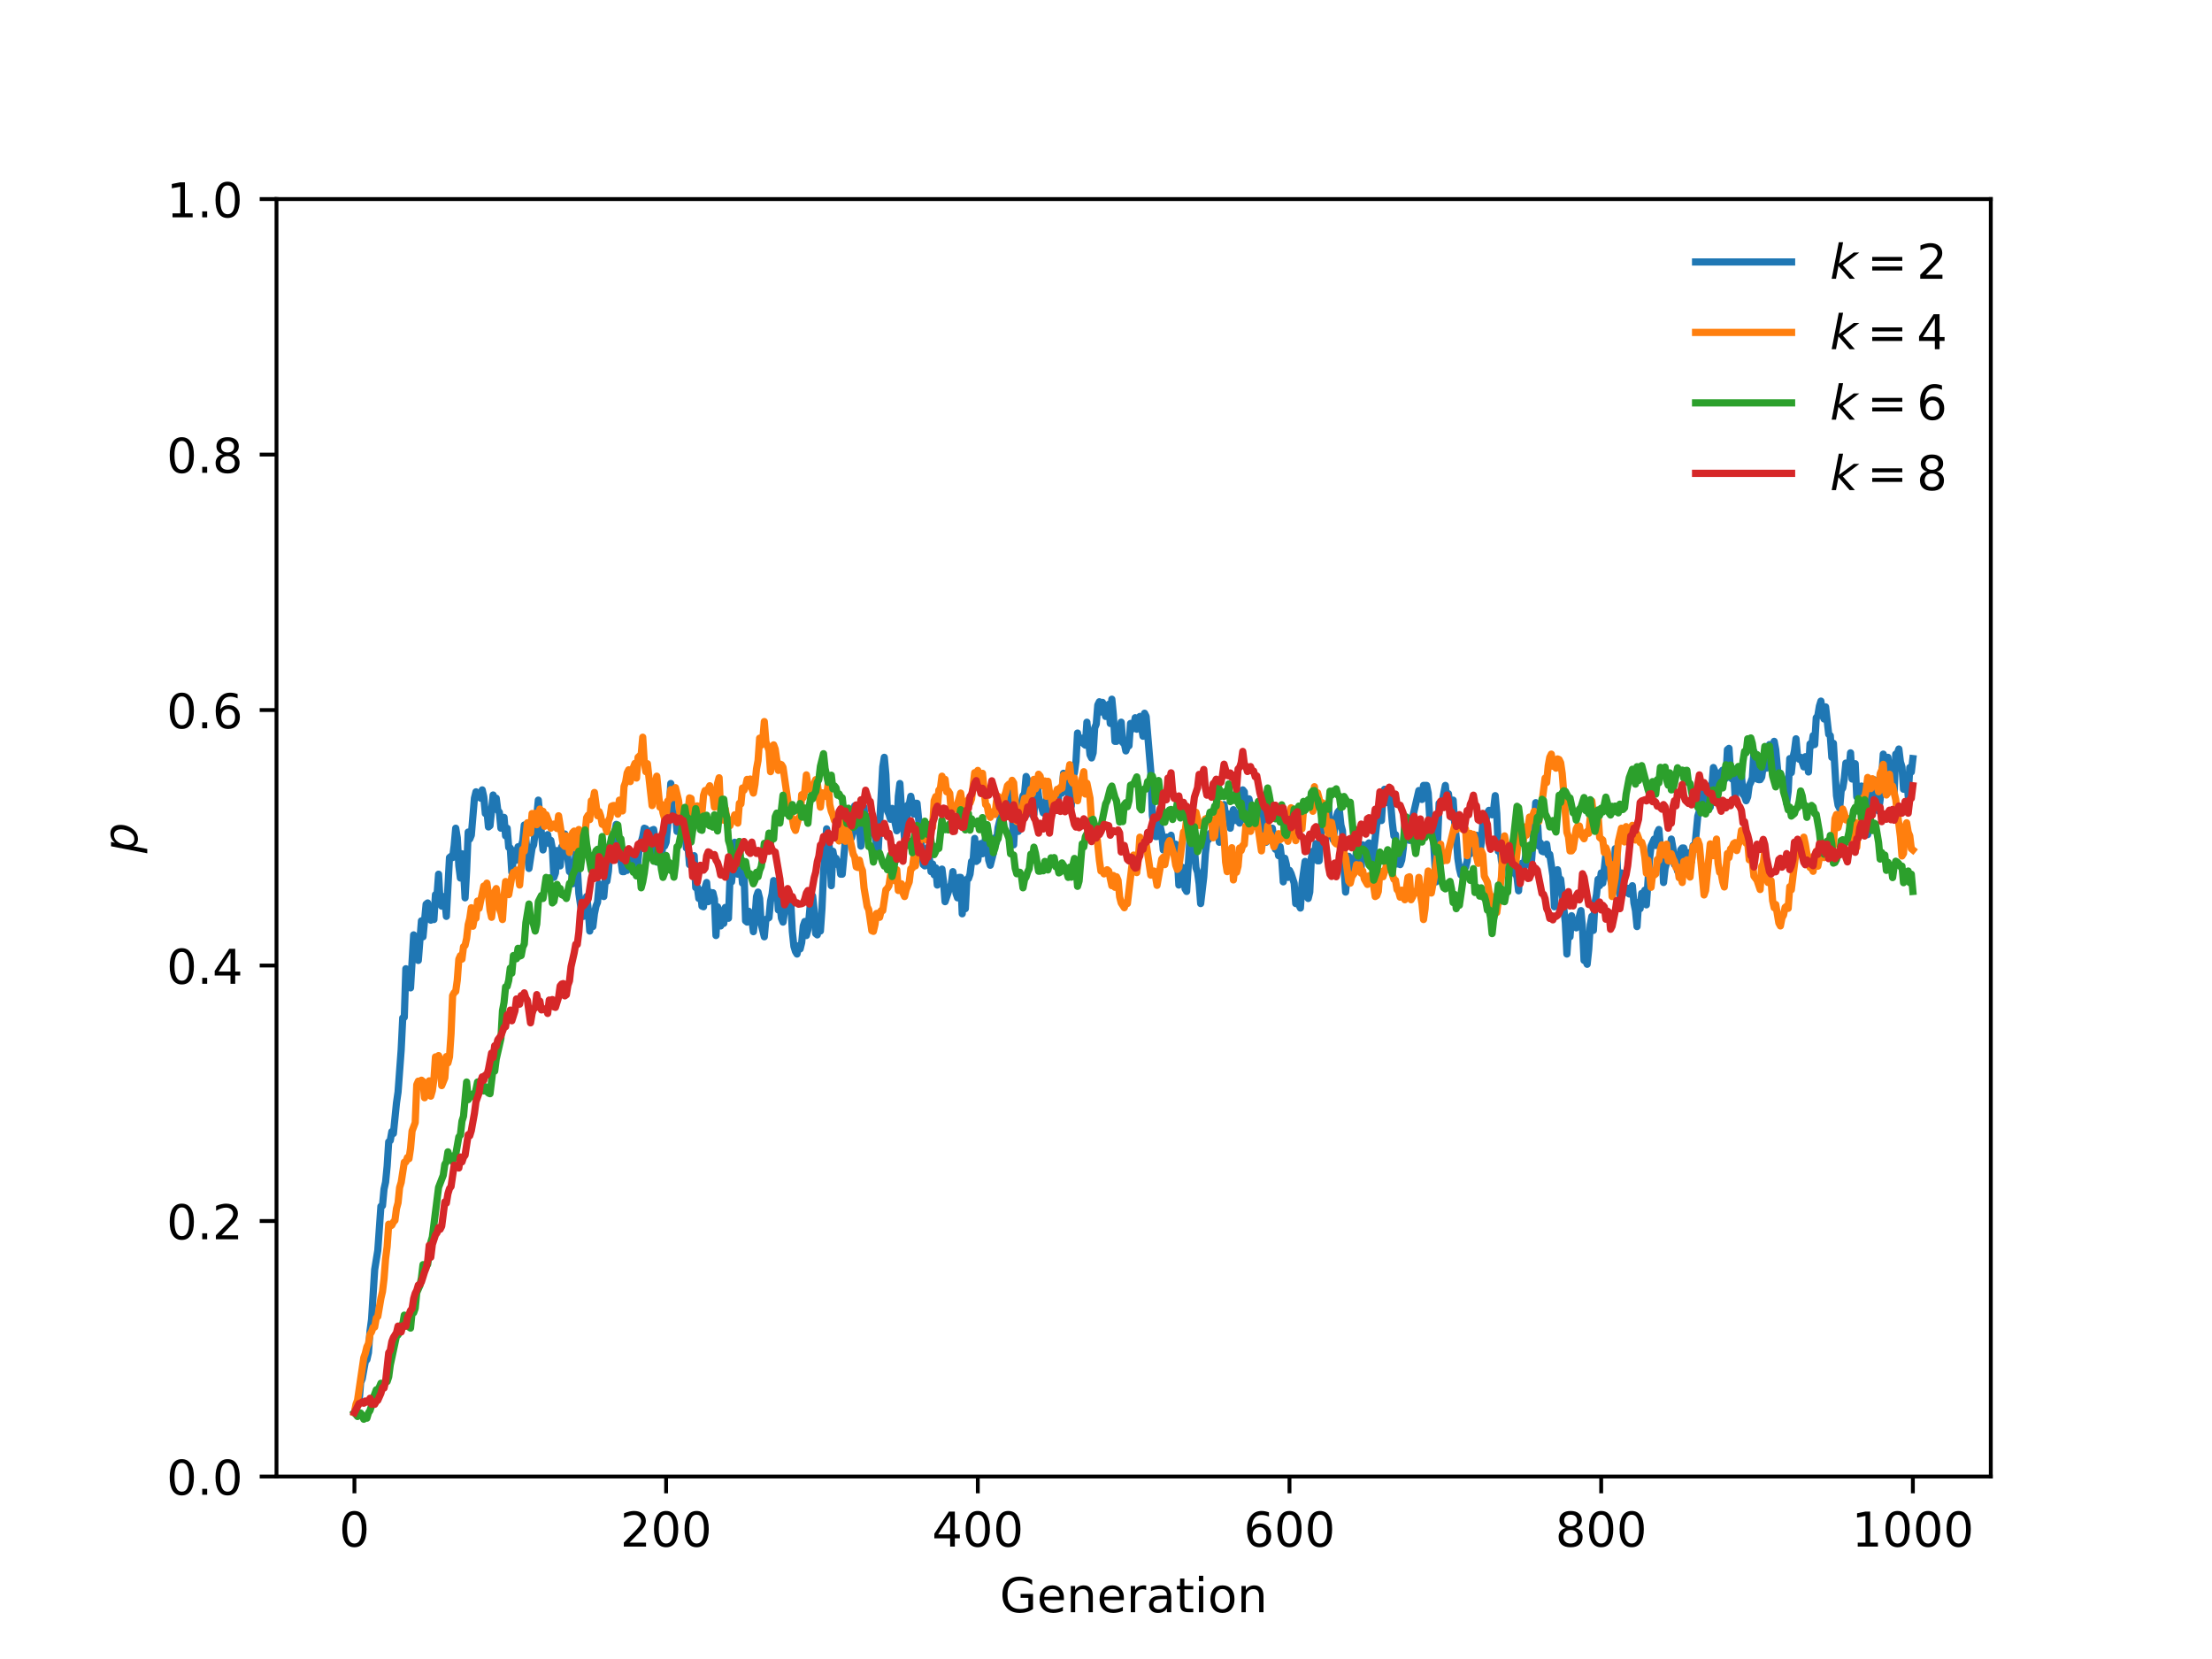 <?xml version="1.0" encoding="utf-8" standalone="no"?>
<!DOCTYPE svg PUBLIC "-//W3C//DTD SVG 1.1//EN"
  "http://www.w3.org/Graphics/SVG/1.1/DTD/svg11.dtd">
<!-- Created with matplotlib (http://matplotlib.org/) -->
<svg height="345.6pt" version="1.1" viewBox="0 0 460.8 345.6" width="460.8pt" xmlns="http://www.w3.org/2000/svg" xmlns:xlink="http://www.w3.org/1999/xlink">
 <defs>
  <style type="text/css">
*{stroke-linecap:butt;stroke-linejoin:round;}
  </style>
 </defs>
 <g id="figure_1">
  <g id="patch_1">
   <path d="M 0 345.6 
L 460.8 345.6 
L 460.8 0 
L 0 0 
z
" style="fill:#ffffff;"/>
  </g>
  <g id="axes_1">
   <g id="patch_2">
    <path d="M 57.6 307.584 
L 414.72 307.584 
L 414.72 41.472 
L 57.6 41.472 
z
" style="fill:#ffffff;"/>
   </g>
   <g id="matplotlib.axis_1">
    <g id="xtick_1">
     <g id="line2d_1">
      <defs>
       <path d="M 0 0 
L 0 3.5 
" id="mab8f6ff059" style="stroke:#000000;stroke-width:0.8;"/>
      </defs>
      <g>
       <use style="stroke:#000000;stroke-width:0.8;" x="73.833" xlink:href="#mab8f6ff059" y="307.584"/>
      </g>
     </g>
     <g id="text_1">
      <!-- 0 -->
      <defs>
       <path d="M 31.781 66.406 
Q 24.172 66.406 20.328 58.906 
Q 16.5 51.422 16.5 36.375 
Q 16.5 21.391 20.328 13.891 
Q 24.172 6.391 31.781 6.391 
Q 39.453 6.391 43.281 13.891 
Q 47.125 21.391 47.125 36.375 
Q 47.125 51.422 43.281 58.906 
Q 39.453 66.406 31.781 66.406 
z
M 31.781 74.219 
Q 44.047 74.219 50.516 64.516 
Q 56.984 54.828 56.984 36.375 
Q 56.984 17.969 50.516 8.266 
Q 44.047 -1.422 31.781 -1.422 
Q 19.531 -1.422 13.062 8.266 
Q 6.594 17.969 6.594 36.375 
Q 6.594 54.828 13.062 64.516 
Q 19.531 74.219 31.781 74.219 
z
" id="DejaVuSans-30"/>
      </defs>
      <g transform="translate(70.651 322.182)scale(0.1 -0.1)">
       <use xlink:href="#DejaVuSans-30"/>
      </g>
     </g>
    </g>
    <g id="xtick_2">
     <g id="line2d_2">
      <g>
       <use style="stroke:#000000;stroke-width:0.8;" x="138.764" xlink:href="#mab8f6ff059" y="307.584"/>
      </g>
     </g>
     <g id="text_2">
      <!-- 200 -->
      <defs>
       <path d="M 19.188 8.297 
L 53.609 8.297 
L 53.609 0 
L 7.328 0 
L 7.328 8.297 
Q 12.938 14.109 22.625 23.891 
Q 32.328 33.688 34.812 36.531 
Q 39.547 41.844 41.422 45.531 
Q 43.312 49.219 43.312 52.781 
Q 43.312 58.594 39.234 62.25 
Q 35.156 65.922 28.609 65.922 
Q 23.969 65.922 18.812 64.312 
Q 13.672 62.703 7.812 59.422 
L 7.812 69.391 
Q 13.766 71.781 18.938 73 
Q 24.125 74.219 28.422 74.219 
Q 39.75 74.219 46.484 68.547 
Q 53.219 62.891 53.219 53.422 
Q 53.219 48.922 51.531 44.891 
Q 49.859 40.875 45.406 35.406 
Q 44.188 33.984 37.641 27.219 
Q 31.109 20.453 19.188 8.297 
z
" id="DejaVuSans-32"/>
      </defs>
      <g transform="translate(129.22 322.182)scale(0.1 -0.1)">
       <use xlink:href="#DejaVuSans-32"/>
       <use x="63.623" xlink:href="#DejaVuSans-30"/>
       <use x="127.246" xlink:href="#DejaVuSans-30"/>
      </g>
     </g>
    </g>
    <g id="xtick_3">
     <g id="line2d_3">
      <g>
       <use style="stroke:#000000;stroke-width:0.8;" x="203.695" xlink:href="#mab8f6ff059" y="307.584"/>
      </g>
     </g>
     <g id="text_3">
      <!-- 400 -->
      <defs>
       <path d="M 37.797 64.312 
L 12.891 25.391 
L 37.797 25.391 
z
M 35.203 72.906 
L 47.609 72.906 
L 47.609 25.391 
L 58.016 25.391 
L 58.016 17.188 
L 47.609 17.188 
L 47.609 0 
L 37.797 0 
L 37.797 17.188 
L 4.891 17.188 
L 4.891 26.703 
z
" id="DejaVuSans-34"/>
      </defs>
      <g transform="translate(194.151 322.182)scale(0.1 -0.1)">
       <use xlink:href="#DejaVuSans-34"/>
       <use x="63.623" xlink:href="#DejaVuSans-30"/>
       <use x="127.246" xlink:href="#DejaVuSans-30"/>
      </g>
     </g>
    </g>
    <g id="xtick_4">
     <g id="line2d_4">
      <g>
       <use style="stroke:#000000;stroke-width:0.8;" x="268.625" xlink:href="#mab8f6ff059" y="307.584"/>
      </g>
     </g>
     <g id="text_4">
      <!-- 600 -->
      <defs>
       <path d="M 33.016 40.375 
Q 26.375 40.375 22.484 35.828 
Q 18.609 31.297 18.609 23.391 
Q 18.609 15.531 22.484 10.953 
Q 26.375 6.391 33.016 6.391 
Q 39.656 6.391 43.531 10.953 
Q 47.406 15.531 47.406 23.391 
Q 47.406 31.297 43.531 35.828 
Q 39.656 40.375 33.016 40.375 
z
M 52.594 71.297 
L 52.594 62.312 
Q 48.875 64.062 45.094 64.984 
Q 41.312 65.922 37.594 65.922 
Q 27.828 65.922 22.672 59.328 
Q 17.531 52.734 16.797 39.406 
Q 19.672 43.656 24.016 45.922 
Q 28.375 48.188 33.594 48.188 
Q 44.578 48.188 50.953 41.516 
Q 57.328 34.859 57.328 23.391 
Q 57.328 12.156 50.688 5.359 
Q 44.047 -1.422 33.016 -1.422 
Q 20.359 -1.422 13.672 8.266 
Q 6.984 17.969 6.984 36.375 
Q 6.984 53.656 15.188 63.938 
Q 23.391 74.219 37.203 74.219 
Q 40.922 74.219 44.703 73.484 
Q 48.484 72.75 52.594 71.297 
z
" id="DejaVuSans-36"/>
      </defs>
      <g transform="translate(259.082 322.182)scale(0.1 -0.1)">
       <use xlink:href="#DejaVuSans-36"/>
       <use x="63.623" xlink:href="#DejaVuSans-30"/>
       <use x="127.246" xlink:href="#DejaVuSans-30"/>
      </g>
     </g>
    </g>
    <g id="xtick_5">
     <g id="line2d_5">
      <g>
       <use style="stroke:#000000;stroke-width:0.8;" x="333.556" xlink:href="#mab8f6ff059" y="307.584"/>
      </g>
     </g>
     <g id="text_5">
      <!-- 800 -->
      <defs>
       <path d="M 31.781 34.625 
Q 24.75 34.625 20.719 30.859 
Q 16.703 27.094 16.703 20.516 
Q 16.703 13.922 20.719 10.156 
Q 24.75 6.391 31.781 6.391 
Q 38.812 6.391 42.859 10.172 
Q 46.922 13.969 46.922 20.516 
Q 46.922 27.094 42.891 30.859 
Q 38.875 34.625 31.781 34.625 
z
M 21.922 38.812 
Q 15.578 40.375 12.031 44.719 
Q 8.5 49.078 8.5 55.328 
Q 8.5 64.062 14.719 69.141 
Q 20.953 74.219 31.781 74.219 
Q 42.672 74.219 48.875 69.141 
Q 55.078 64.062 55.078 55.328 
Q 55.078 49.078 51.531 44.719 
Q 48 40.375 41.703 38.812 
Q 48.828 37.156 52.797 32.312 
Q 56.781 27.484 56.781 20.516 
Q 56.781 9.906 50.312 4.234 
Q 43.844 -1.422 31.781 -1.422 
Q 19.734 -1.422 13.25 4.234 
Q 6.781 9.906 6.781 20.516 
Q 6.781 27.484 10.781 32.312 
Q 14.797 37.156 21.922 38.812 
z
M 18.312 54.391 
Q 18.312 48.734 21.844 45.562 
Q 25.391 42.391 31.781 42.391 
Q 38.141 42.391 41.719 45.562 
Q 45.312 48.734 45.312 54.391 
Q 45.312 60.062 41.719 63.234 
Q 38.141 66.406 31.781 66.406 
Q 25.391 66.406 21.844 63.234 
Q 18.312 60.062 18.312 54.391 
z
" id="DejaVuSans-38"/>
      </defs>
      <g transform="translate(324.013 322.182)scale(0.1 -0.1)">
       <use xlink:href="#DejaVuSans-38"/>
       <use x="63.623" xlink:href="#DejaVuSans-30"/>
       <use x="127.246" xlink:href="#DejaVuSans-30"/>
      </g>
     </g>
    </g>
    <g id="xtick_6">
     <g id="line2d_6">
      <g>
       <use style="stroke:#000000;stroke-width:0.8;" x="398.487" xlink:href="#mab8f6ff059" y="307.584"/>
      </g>
     </g>
     <g id="text_6">
      <!-- 1000 -->
      <defs>
       <path d="M 12.406 8.297 
L 28.516 8.297 
L 28.516 63.922 
L 10.984 60.406 
L 10.984 69.391 
L 28.422 72.906 
L 38.281 72.906 
L 38.281 8.297 
L 54.391 8.297 
L 54.391 0 
L 12.406 0 
z
" id="DejaVuSans-31"/>
      </defs>
      <g transform="translate(385.762 322.182)scale(0.1 -0.1)">
       <use xlink:href="#DejaVuSans-31"/>
       <use x="63.623" xlink:href="#DejaVuSans-30"/>
       <use x="127.246" xlink:href="#DejaVuSans-30"/>
       <use x="190.869" xlink:href="#DejaVuSans-30"/>
      </g>
     </g>
    </g>
    <g id="text_7">
     <!-- Generation -->
     <defs>
      <path d="M 59.516 10.406 
L 59.516 29.984 
L 43.406 29.984 
L 43.406 38.094 
L 69.281 38.094 
L 69.281 6.781 
Q 63.578 2.734 56.688 0.656 
Q 49.812 -1.422 42 -1.422 
Q 24.906 -1.422 15.25 8.562 
Q 5.609 18.562 5.609 36.375 
Q 5.609 54.25 15.25 64.234 
Q 24.906 74.219 42 74.219 
Q 49.125 74.219 55.547 72.453 
Q 61.969 70.703 67.391 67.281 
L 67.391 56.781 
Q 61.922 61.422 55.766 63.766 
Q 49.609 66.109 42.828 66.109 
Q 29.438 66.109 22.719 58.641 
Q 16.016 51.172 16.016 36.375 
Q 16.016 21.625 22.719 14.156 
Q 29.438 6.688 42.828 6.688 
Q 48.047 6.688 52.141 7.594 
Q 56.25 8.5 59.516 10.406 
z
" id="DejaVuSans-47"/>
      <path d="M 56.203 29.594 
L 56.203 25.203 
L 14.891 25.203 
Q 15.484 15.922 20.484 11.062 
Q 25.484 6.203 34.422 6.203 
Q 39.594 6.203 44.453 7.469 
Q 49.312 8.734 54.109 11.281 
L 54.109 2.781 
Q 49.266 0.734 44.188 -0.344 
Q 39.109 -1.422 33.891 -1.422 
Q 20.797 -1.422 13.156 6.188 
Q 5.516 13.812 5.516 26.812 
Q 5.516 40.234 12.766 48.109 
Q 20.016 56 32.328 56 
Q 43.359 56 49.781 48.891 
Q 56.203 41.797 56.203 29.594 
z
M 47.219 32.234 
Q 47.125 39.594 43.094 43.984 
Q 39.062 48.391 32.422 48.391 
Q 24.906 48.391 20.391 44.141 
Q 15.875 39.891 15.188 32.172 
z
" id="DejaVuSans-65"/>
      <path d="M 54.891 33.016 
L 54.891 0 
L 45.906 0 
L 45.906 32.719 
Q 45.906 40.484 42.875 44.328 
Q 39.844 48.188 33.797 48.188 
Q 26.516 48.188 22.312 43.547 
Q 18.109 38.922 18.109 30.906 
L 18.109 0 
L 9.078 0 
L 9.078 54.688 
L 18.109 54.688 
L 18.109 46.188 
Q 21.344 51.125 25.703 53.562 
Q 30.078 56 35.797 56 
Q 45.219 56 50.047 50.172 
Q 54.891 44.344 54.891 33.016 
z
" id="DejaVuSans-6e"/>
      <path d="M 41.109 46.297 
Q 39.594 47.172 37.812 47.578 
Q 36.031 48 33.891 48 
Q 26.266 48 22.188 43.047 
Q 18.109 38.094 18.109 28.812 
L 18.109 0 
L 9.078 0 
L 9.078 54.688 
L 18.109 54.688 
L 18.109 46.188 
Q 20.953 51.172 25.484 53.578 
Q 30.031 56 36.531 56 
Q 37.453 56 38.578 55.875 
Q 39.703 55.766 41.062 55.516 
z
" id="DejaVuSans-72"/>
      <path d="M 34.281 27.484 
Q 23.391 27.484 19.188 25 
Q 14.984 22.516 14.984 16.5 
Q 14.984 11.719 18.141 8.906 
Q 21.297 6.109 26.703 6.109 
Q 34.188 6.109 38.703 11.406 
Q 43.219 16.703 43.219 25.484 
L 43.219 27.484 
z
M 52.203 31.203 
L 52.203 0 
L 43.219 0 
L 43.219 8.297 
Q 40.141 3.328 35.547 0.953 
Q 30.953 -1.422 24.312 -1.422 
Q 15.922 -1.422 10.953 3.297 
Q 6 8.016 6 15.922 
Q 6 25.141 12.172 29.828 
Q 18.359 34.516 30.609 34.516 
L 43.219 34.516 
L 43.219 35.406 
Q 43.219 41.609 39.141 45 
Q 35.062 48.391 27.688 48.391 
Q 23 48.391 18.547 47.266 
Q 14.109 46.141 10.016 43.891 
L 10.016 52.203 
Q 14.938 54.109 19.578 55.047 
Q 24.219 56 28.609 56 
Q 40.484 56 46.344 49.844 
Q 52.203 43.703 52.203 31.203 
z
" id="DejaVuSans-61"/>
      <path d="M 18.312 70.219 
L 18.312 54.688 
L 36.812 54.688 
L 36.812 47.703 
L 18.312 47.703 
L 18.312 18.016 
Q 18.312 11.328 20.141 9.422 
Q 21.969 7.516 27.594 7.516 
L 36.812 7.516 
L 36.812 0 
L 27.594 0 
Q 17.188 0 13.234 3.875 
Q 9.281 7.766 9.281 18.016 
L 9.281 47.703 
L 2.688 47.703 
L 2.688 54.688 
L 9.281 54.688 
L 9.281 70.219 
z
" id="DejaVuSans-74"/>
      <path d="M 9.422 54.688 
L 18.406 54.688 
L 18.406 0 
L 9.422 0 
z
M 9.422 75.984 
L 18.406 75.984 
L 18.406 64.594 
L 9.422 64.594 
z
" id="DejaVuSans-69"/>
      <path d="M 30.609 48.391 
Q 23.391 48.391 19.188 42.75 
Q 14.984 37.109 14.984 27.297 
Q 14.984 17.484 19.156 11.844 
Q 23.344 6.203 30.609 6.203 
Q 37.797 6.203 41.984 11.859 
Q 46.188 17.531 46.188 27.297 
Q 46.188 37.016 41.984 42.703 
Q 37.797 48.391 30.609 48.391 
z
M 30.609 56 
Q 42.328 56 49.016 48.375 
Q 55.719 40.766 55.719 27.297 
Q 55.719 13.875 49.016 6.219 
Q 42.328 -1.422 30.609 -1.422 
Q 18.844 -1.422 12.172 6.219 
Q 5.516 13.875 5.516 27.297 
Q 5.516 40.766 12.172 48.375 
Q 18.844 56 30.609 56 
z
" id="DejaVuSans-6f"/>
     </defs>
     <g transform="translate(208.267 335.861)scale(0.1 -0.1)">
      <use xlink:href="#DejaVuSans-47"/>
      <use x="77.49" xlink:href="#DejaVuSans-65"/>
      <use x="139.014" xlink:href="#DejaVuSans-6e"/>
      <use x="202.393" xlink:href="#DejaVuSans-65"/>
      <use x="263.916" xlink:href="#DejaVuSans-72"/>
      <use x="305.029" xlink:href="#DejaVuSans-61"/>
      <use x="366.309" xlink:href="#DejaVuSans-74"/>
      <use x="405.518" xlink:href="#DejaVuSans-69"/>
      <use x="433.301" xlink:href="#DejaVuSans-6f"/>
      <use x="494.482" xlink:href="#DejaVuSans-6e"/>
     </g>
    </g>
   </g>
   <g id="matplotlib.axis_2">
    <g id="ytick_1">
     <g id="line2d_7">
      <defs>
       <path d="M 0 0 
L -3.5 0 
" id="m72d0473032" style="stroke:#000000;stroke-width:0.8;"/>
      </defs>
      <g>
       <use style="stroke:#000000;stroke-width:0.8;" x="57.6" xlink:href="#m72d0473032" y="307.584"/>
      </g>
     </g>
     <g id="text_8">
      <!-- 0.0 -->
      <defs>
       <path d="M 10.688 12.406 
L 21 12.406 
L 21 0 
L 10.688 0 
z
" id="DejaVuSans-2e"/>
      </defs>
      <g transform="translate(34.697 311.383)scale(0.1 -0.1)">
       <use xlink:href="#DejaVuSans-30"/>
       <use x="63.623" xlink:href="#DejaVuSans-2e"/>
       <use x="95.41" xlink:href="#DejaVuSans-30"/>
      </g>
     </g>
    </g>
    <g id="ytick_2">
     <g id="line2d_8">
      <g>
       <use style="stroke:#000000;stroke-width:0.8;" x="57.6" xlink:href="#m72d0473032" y="254.362"/>
      </g>
     </g>
     <g id="text_9">
      <!-- 0.2 -->
      <g transform="translate(34.697 258.161)scale(0.1 -0.1)">
       <use xlink:href="#DejaVuSans-30"/>
       <use x="63.623" xlink:href="#DejaVuSans-2e"/>
       <use x="95.41" xlink:href="#DejaVuSans-32"/>
      </g>
     </g>
    </g>
    <g id="ytick_3">
     <g id="line2d_9">
      <g>
       <use style="stroke:#000000;stroke-width:0.8;" x="57.6" xlink:href="#m72d0473032" y="201.139"/>
      </g>
     </g>
     <g id="text_10">
      <!-- 0.4 -->
      <g transform="translate(34.697 204.938)scale(0.1 -0.1)">
       <use xlink:href="#DejaVuSans-30"/>
       <use x="63.623" xlink:href="#DejaVuSans-2e"/>
       <use x="95.41" xlink:href="#DejaVuSans-34"/>
      </g>
     </g>
    </g>
    <g id="ytick_4">
     <g id="line2d_10">
      <g>
       <use style="stroke:#000000;stroke-width:0.8;" x="57.6" xlink:href="#m72d0473032" y="147.917"/>
      </g>
     </g>
     <g id="text_11">
      <!-- 0.6 -->
      <g transform="translate(34.697 151.716)scale(0.1 -0.1)">
       <use xlink:href="#DejaVuSans-30"/>
       <use x="63.623" xlink:href="#DejaVuSans-2e"/>
       <use x="95.41" xlink:href="#DejaVuSans-36"/>
      </g>
     </g>
    </g>
    <g id="ytick_5">
     <g id="line2d_11">
      <g>
       <use style="stroke:#000000;stroke-width:0.8;" x="57.6" xlink:href="#m72d0473032" y="94.694"/>
      </g>
     </g>
     <g id="text_12">
      <!-- 0.8 -->
      <g transform="translate(34.697 98.494)scale(0.1 -0.1)">
       <use xlink:href="#DejaVuSans-30"/>
       <use x="63.623" xlink:href="#DejaVuSans-2e"/>
       <use x="95.41" xlink:href="#DejaVuSans-38"/>
      </g>
     </g>
    </g>
    <g id="ytick_6">
     <g id="line2d_12">
      <g>
       <use style="stroke:#000000;stroke-width:0.8;" x="57.6" xlink:href="#m72d0473032" y="41.472"/>
      </g>
     </g>
     <g id="text_13">
      <!-- 1.0 -->
      <g transform="translate(34.697 45.271)scale(0.1 -0.1)">
       <use xlink:href="#DejaVuSans-31"/>
       <use x="63.623" xlink:href="#DejaVuSans-2e"/>
       <use x="95.41" xlink:href="#DejaVuSans-30"/>
      </g>
     </g>
    </g>
    <g id="text_14">
     <!-- $p$ -->
     <defs>
      <path d="M 49.609 33.688 
Q 49.609 40.875 46.484 44.672 
Q 43.359 48.484 37.5 48.484 
Q 33.5 48.484 29.859 46.438 
Q 26.219 44.391 23.391 40.484 
Q 20.609 36.625 18.938 31.156 
Q 17.281 25.688 17.281 20.312 
Q 17.281 13.484 20.406 9.797 
Q 23.531 6.109 29.297 6.109 
Q 33.547 6.109 37.188 8.109 
Q 40.828 10.109 43.406 13.922 
Q 46.188 17.922 47.891 23.344 
Q 49.609 28.766 49.609 33.688 
z
M 21.781 46.391 
Q 25.391 51.125 30.297 53.562 
Q 35.203 56 41.219 56 
Q 49.609 56 54.25 50.5 
Q 58.891 45.016 58.891 35.109 
Q 58.891 27 56 19.656 
Q 53.125 12.312 47.703 6.5 
Q 44.094 2.641 39.547 0.609 
Q 35.016 -1.422 29.984 -1.422 
Q 24.172 -1.422 20.219 1 
Q 16.266 3.422 14.312 8.203 
L 8.688 -20.797 
L -0.297 -20.797 
L 14.406 54.688 
L 23.391 54.688 
z
" id="DejaVuSans-Oblique-70"/>
     </defs>
     <g transform="translate(28.597 177.728)rotate(-90)scale(0.1 -0.1)">
      <use xlink:href="#DejaVuSans-Oblique-70"/>
     </g>
    </g>
   </g>
   <g id="line2d_13">
    <path clip-path="url(#pa91900ffd1)" d="M 73.833 294.278 
L 74.482 292.15 
L 74.807 292.016 
L 75.131 288.025 
L 75.456 287.226 
L 76.105 283.634 
L 76.43 283.235 
L 76.755 281.771 
L 77.079 277.247 
L 77.404 274.852 
L 78.053 264.474 
L 78.703 260.482 
L 79.352 251.301 
L 79.677 251.168 
L 80.001 247.709 
L 80.326 246.245 
L 80.65 242.919 
L 80.975 237.863 
L 81.3 237.597 
L 81.624 235.734 
L 81.949 236.133 
L 82.598 229.746 
L 82.923 227.484 
L 83.572 218.703 
L 83.897 212.05 
L 84.222 211.917 
L 84.546 201.804 
L 84.871 204.333 
L 85.196 205.264 
L 85.52 205.796 
L 86.17 194.753 
L 86.494 196.748 
L 86.819 199.543 
L 87.144 200.075 
L 87.793 191.825 
L 88.118 195.152 
L 88.767 188.366 
L 89.091 188.1 
L 89.416 191.16 
L 89.741 191.692 
L 90.065 189.164 
L 90.39 191.559 
L 90.715 186.37 
L 91.039 186.503 
L 91.364 182.112 
L 91.689 187.967 
L 92.013 188.765 
L 92.338 186.769 
L 92.663 187.168 
L 92.987 190.894 
L 93.637 178.653 
L 93.961 178.387 
L 94.286 178.653 
L 94.611 176.125 
L 94.935 172.532 
L 95.26 174.528 
L 95.585 180.382 
L 95.909 182.911 
L 96.234 177.854 
L 96.559 181.048 
L 96.883 187.035 
L 97.208 181.314 
L 97.533 173.33 
L 97.857 174.794 
L 98.182 173.996 
L 98.831 166.279 
L 99.156 164.948 
L 99.48 165.879 
L 99.805 166.012 
L 100.13 166.279 
L 100.454 164.549 
L 100.779 166.012 
L 101.104 169.472 
L 101.428 168.807 
L 101.753 172.266 
L 102.078 172 
L 102.727 165.613 
L 103.052 167.476 
L 103.376 166.279 
L 103.701 168.807 
L 104.026 169.206 
L 104.35 172.532 
L 104.675 170.536 
L 105 170.27 
L 105.324 174.129 
L 105.649 172.532 
L 105.974 176.524 
L 106.298 176.657 
L 106.623 181.713 
L 106.947 178.786 
L 107.272 177.189 
L 107.597 179.185 
L 107.921 176.391 
L 108.246 177.322 
L 108.895 175.193 
L 109.22 171.867 
L 110.194 180.915 
L 110.843 176.657 
L 111.168 175.992 
L 111.493 173.33 
L 112.142 166.678 
L 113.116 177.056 
L 113.441 174.794 
L 113.765 174.528 
L 114.09 173.863 
L 114.415 175.726 
L 114.739 175.06 
L 115.064 176.79 
L 115.389 182.777 
L 115.713 181.846 
L 116.038 177.189 
L 116.362 179.85 
L 116.687 180.382 
L 117.012 176.391 
L 117.336 176.125 
L 117.661 173.73 
L 117.986 174.794 
L 118.31 179.052 
L 118.635 181.58 
L 118.96 180.516 
L 119.284 184.108 
L 119.934 177.854 
L 120.258 180.516 
L 120.583 186.104 
L 121.232 190.495 
L 121.557 190.894 
L 121.882 189.962 
L 122.206 186.769 
L 122.531 189.297 
L 122.856 193.954 
L 123.18 189.962 
L 123.505 193.023 
L 123.83 190.362 
L 124.154 188.765 
L 124.479 187.967 
L 124.803 184.108 
L 125.128 185.306 
L 125.453 185.439 
L 125.777 186.769 
L 126.102 183.177 
L 126.427 183.576 
L 126.751 181.447 
L 127.076 176.524 
L 127.401 174.927 
L 127.725 178.919 
L 128.05 173.464 
L 128.375 171.734 
L 129.349 179.318 
L 129.673 181.58 
L 129.998 181.58 
L 130.323 177.455 
L 130.647 181.314 
L 130.972 180.249 
L 131.297 177.987 
L 131.621 180.116 
L 131.946 178.786 
L 132.271 179.451 
L 132.595 182.378 
L 133.245 175.859 
L 133.569 175.459 
L 133.894 174.262 
L 134.218 172.532 
L 134.543 172.665 
L 134.868 175.06 
L 135.192 174.395 
L 135.517 174.528 
L 135.842 172.931 
L 136.166 172.798 
L 136.491 175.193 
L 136.816 179.584 
L 137.14 179.451 
L 137.465 179.85 
L 137.79 179.85 
L 138.114 174.395 
L 138.439 176.258 
L 138.764 175.459 
L 139.413 168.674 
L 139.738 163.218 
L 140.062 169.073 
L 140.387 170.137 
L 140.712 169.605 
L 141.036 173.197 
L 141.361 170.669 
L 141.686 172 
L 142.01 174.129 
L 142.335 171.867 
L 142.659 172.532 
L 142.984 176.657 
L 143.309 176.125 
L 143.633 180.116 
L 144.607 178.254 
L 144.932 184.906 
L 145.257 184.773 
L 145.581 187.168 
L 145.906 185.439 
L 146.231 188.765 
L 146.555 188.898 
L 146.88 184.906 
L 147.205 183.842 
L 147.529 187.834 
L 147.854 185.838 
L 148.179 186.104 
L 148.503 185.971 
L 148.828 187.301 
L 149.153 194.886 
L 149.477 188.898 
L 149.802 189.696 
L 150.127 192.89 
L 150.451 191.825 
L 150.776 192.358 
L 151.101 189.031 
L 151.425 189.563 
L 151.75 191.293 
L 152.074 182.777 
L 152.399 183.709 
L 152.724 180.516 
L 153.048 175.459 
L 153.373 178.121 
L 153.698 182.112 
L 154.022 180.116 
L 154.347 180.382 
L 154.672 183.975 
L 154.996 181.979 
L 155.321 191.825 
L 155.646 192.091 
L 155.97 189.829 
L 156.295 191.16 
L 156.62 191.559 
L 156.944 194.087 
L 157.269 191.293 
L 157.594 186.769 
L 157.918 185.838 
L 158.243 187.168 
L 158.568 192.491 
L 159.217 195.152 
L 159.542 191.559 
L 160.191 191.16 
L 160.515 187.701 
L 160.84 186.237 
L 161.165 183.443 
L 161.489 184.507 
L 161.814 183.576 
L 162.139 189.563 
L 162.463 188.1 
L 162.788 191.293 
L 163.113 192.091 
L 163.437 189.829 
L 163.762 189.563 
L 164.087 189.031 
L 164.411 187.434 
L 164.736 187.967 
L 165.061 194.087 
L 165.385 197.148 
L 165.71 198.212 
L 166.035 198.744 
L 166.359 197.014 
L 166.684 197.68 
L 167.009 196.349 
L 167.333 192.89 
L 167.658 191.958 
L 167.983 194.886 
L 168.307 193.688 
L 168.957 186.769 
L 169.281 186.636 
L 169.606 189.563 
L 169.93 194.486 
L 170.255 194.753 
L 170.58 192.224 
L 170.904 193.954 
L 171.229 189.297 
L 171.554 181.979 
L 172.203 172.665 
L 172.852 177.056 
L 173.177 184.507 
L 173.502 177.322 
L 173.826 179.052 
L 174.151 178.786 
L 174.476 180.116 
L 174.8 179.584 
L 175.125 182.112 
L 175.45 182.112 
L 176.099 175.06 
L 176.424 172.798 
L 176.748 169.472 
L 177.073 173.73 
L 177.398 174.528 
L 177.722 173.197 
L 178.047 167.875 
L 178.371 170.669 
L 178.696 171.867 
L 179.021 172.532 
L 179.345 176.258 
L 179.995 168.141 
L 180.319 172.399 
L 180.644 172.133 
L 180.969 170.137 
L 181.293 171.867 
L 181.618 172.399 
L 181.943 173.73 
L 182.267 174.129 
L 182.917 177.588 
L 183.891 159.759 
L 184.215 157.763 
L 184.54 161.355 
L 184.865 168.94 
L 185.189 169.605 
L 185.514 170.669 
L 185.839 168.407 
L 186.813 173.064 
L 187.137 165.879 
L 187.462 163.218 
L 187.786 168.54 
L 188.111 170.669 
L 188.436 174.794 
L 188.76 172.931 
L 189.085 167.742 
L 189.41 167.609 
L 189.734 165.879 
L 190.384 169.605 
L 190.708 167.343 
L 191.033 167.343 
L 192.332 180.116 
L 192.656 180.382 
L 192.981 178.919 
L 193.306 176.524 
L 193.955 181.58 
L 194.28 179.983 
L 194.604 182.245 
L 194.929 180.782 
L 195.254 184.374 
L 195.578 181.846 
L 195.903 183.31 
L 196.227 181.048 
L 196.552 183.709 
L 196.877 187.834 
L 197.851 184.906 
L 198.175 184.108 
L 198.5 181.58 
L 199.149 186.104 
L 199.474 187.035 
L 199.799 182.777 
L 200.123 182.777 
L 200.448 190.362 
L 200.773 185.306 
L 201.097 189.297 
L 201.422 183.177 
L 201.747 183.044 
L 202.071 182.112 
L 202.396 179.451 
L 202.721 179.318 
L 203.045 174.661 
L 203.37 179.451 
L 203.695 179.185 
L 204.019 176.657 
L 204.344 175.726 
L 204.669 177.854 
L 205.318 174.528 
L 205.642 174.661 
L 205.967 179.185 
L 206.292 180.249 
L 206.941 177.721 
L 207.266 174.528 
L 207.59 175.459 
L 207.915 172.399 
L 208.564 169.738 
L 208.889 171.335 
L 209.214 170.137 
L 209.538 170.004 
L 210.188 164.549 
L 210.512 164.283 
L 210.837 168.141 
L 211.162 175.992 
L 211.486 170.403 
L 211.811 170.669 
L 212.136 173.197 
L 212.46 171.867 
L 212.785 167.343 
L 213.11 165.746 
L 213.434 165.347 
L 213.759 161.755 
L 214.083 162.553 
L 214.408 167.21 
L 214.733 167.476 
L 215.057 169.738 
L 215.382 169.605 
L 215.707 164.682 
L 216.031 163.085 
L 216.356 166.012 
L 217.33 169.339 
L 217.655 169.472 
L 218.304 164.815 
L 218.629 166.279 
L 218.953 169.073 
L 219.278 168.008 
L 219.603 168.141 
L 219.927 168.807 
L 220.252 168.807 
L 220.577 165.48 
L 220.901 164.283 
L 221.226 165.214 
L 221.551 161.089 
L 221.875 162.952 
L 222.2 164.017 
L 222.525 164.15 
L 222.849 168.008 
L 223.174 167.875 
L 223.498 161.888 
L 223.823 160.956 
L 224.148 158.561 
L 224.472 152.707 
L 224.797 154.703 
L 225.122 153.904 
L 225.446 153.771 
L 225.771 154.969 
L 226.096 155.235 
L 226.42 150.445 
L 227.07 157.231 
L 227.394 157.896 
L 227.719 156.832 
L 228.044 151.642 
L 228.368 150.844 
L 228.693 146.852 
L 229.018 146.187 
L 229.342 148.316 
L 229.667 146.32 
L 230.316 149.247 
L 230.641 148.316 
L 230.966 146.719 
L 231.29 150.711 
L 231.615 145.655 
L 231.939 148.981 
L 232.264 154.437 
L 232.589 154.437 
L 232.913 152.175 
L 233.238 153.239 
L 233.563 150.445 
L 233.887 154.703 
L 234.212 154.836 
L 234.537 156.432 
L 234.861 155.501 
L 235.186 155.368 
L 235.511 150.711 
L 235.835 151.908 
L 236.16 151.376 
L 236.485 149.513 
L 236.809 151.908 
L 237.459 149.247 
L 238.108 153.372 
L 238.433 148.582 
L 238.757 149.247 
L 239.731 160.69 
L 240.056 169.871 
L 240.705 174.262 
L 241.03 174.262 
L 241.354 170.669 
L 242.004 173.597 
L 242.328 177.056 
L 242.653 174.927 
L 242.978 174.395 
L 243.302 174.395 
L 243.627 175.326 
L 243.952 173.996 
L 244.276 176.657 
L 244.601 175.992 
L 244.926 175.859 
L 245.25 178.52 
L 245.575 184.374 
L 245.9 181.979 
L 246.224 180.649 
L 246.549 180.782 
L 246.874 185.172 
L 247.198 185.705 
L 247.848 175.193 
L 248.172 173.33 
L 248.497 173.064 
L 249.146 180.782 
L 249.471 181.713 
L 249.795 184.108 
L 250.12 188.233 
L 250.769 182.644 
L 251.094 177.854 
L 251.419 175.06 
L 251.743 174.927 
L 252.068 173.597 
L 252.393 173.464 
L 252.717 172.665 
L 253.042 172.798 
L 253.367 171.601 
L 254.016 175.459 
L 254.341 171.468 
L 254.665 169.073 
L 254.99 167.609 
L 255.315 169.871 
L 255.639 169.472 
L 255.964 170.27 
L 256.289 172.532 
L 256.613 169.871 
L 256.938 168.674 
L 257.263 170.935 
L 257.587 169.472 
L 257.912 170.802 
L 258.237 171.468 
L 258.886 164.549 
L 259.21 164.948 
L 259.535 170.802 
L 259.86 170.935 
L 260.184 166.412 
L 260.509 168.008 
L 260.834 168.008 
L 261.158 169.206 
L 261.483 168.674 
L 262.132 170.935 
L 262.457 170.004 
L 262.782 168.141 
L 263.106 169.871 
L 263.756 175.459 
L 264.08 174.927 
L 264.405 173.197 
L 265.054 172.532 
L 265.704 176.923 
L 266.028 176.125 
L 266.353 178.254 
L 266.678 176.391 
L 267.002 178.919 
L 267.327 183.709 
L 267.651 178.786 
L 267.976 180.116 
L 268.301 182.777 
L 268.625 181.314 
L 268.95 181.979 
L 269.599 183.975 
L 269.924 188.233 
L 270.249 185.705 
L 270.573 188.499 
L 270.898 189.164 
L 271.223 184.108 
L 271.872 179.451 
L 272.197 186.636 
L 272.521 187.168 
L 272.846 185.838 
L 273.171 178.786 
L 273.495 177.322 
L 273.82 178.919 
L 274.145 175.726 
L 274.469 179.318 
L 274.794 179.318 
L 275.443 169.605 
L 275.768 170.27 
L 276.093 168.54 
L 276.417 168.54 
L 276.742 167.343 
L 277.066 174.129 
L 277.391 173.996 
L 277.716 174.927 
L 278.365 170.27 
L 278.69 169.206 
L 279.014 168.807 
L 279.339 171.867 
L 279.664 173.064 
L 279.988 180.915 
L 280.313 185.838 
L 280.962 178.387 
L 281.287 178.919 
L 281.612 181.314 
L 281.936 180.116 
L 282.261 179.717 
L 282.91 174.927 
L 283.235 179.717 
L 283.56 180.649 
L 283.884 175.992 
L 284.209 177.056 
L 284.534 176.258 
L 285.183 175.592 
L 285.832 180.249 
L 286.806 171.601 
L 287.131 170.935 
L 287.455 169.472 
L 287.78 170.935 
L 288.105 166.012 
L 288.429 164.416 
L 288.754 165.081 
L 289.079 167.21 
L 289.403 164.15 
L 290.053 171.468 
L 290.377 174.129 
L 290.702 173.863 
L 291.027 179.983 
L 291.351 179.85 
L 291.676 180.116 
L 292.001 179.185 
L 292.325 176.79 
L 292.65 172.399 
L 292.975 174.661 
L 293.299 172.532 
L 293.624 175.06 
L 293.949 175.06 
L 294.273 170.27 
L 295.572 164.682 
L 296.221 166.545 
L 296.546 163.617 
L 297.195 163.617 
L 297.52 165.214 
L 297.844 170.403 
L 298.169 172.399 
L 298.494 172.931 
L 299.143 183.709 
L 299.792 167.343 
L 300.117 167.875 
L 300.442 166.944 
L 301.091 163.617 
L 301.416 166.944 
L 301.74 165.347 
L 302.39 170.27 
L 302.714 166.678 
L 303.039 171.468 
L 303.363 174.528 
L 303.688 178.786 
L 304.013 180.915 
L 304.337 182.245 
L 304.662 181.979 
L 304.987 180.649 
L 305.311 180.649 
L 305.636 179.451 
L 305.961 175.992 
L 306.285 177.854 
L 306.61 176.923 
L 306.935 175.459 
L 307.259 175.726 
L 307.584 173.996 
L 307.909 177.322 
L 308.233 178.121 
L 308.558 175.592 
L 308.883 171.734 
L 309.207 172.665 
L 309.857 169.339 
L 310.181 168.807 
L 310.506 169.605 
L 310.831 169.738 
L 311.155 168.54 
L 311.48 165.746 
L 311.805 169.472 
L 312.129 177.322 
L 312.454 176.391 
L 312.778 179.318 
L 313.103 180.516 
L 313.428 178.121 
L 313.752 177.189 
L 314.077 179.185 
L 314.402 182.245 
L 314.726 181.58 
L 315.051 178.786 
L 315.376 179.717 
L 315.7 181.846 
L 316.025 182.777 
L 316.35 185.572 
L 316.674 180.116 
L 316.999 179.85 
L 317.324 181.447 
L 317.973 177.189 
L 318.298 177.189 
L 318.622 178.254 
L 318.947 180.649 
L 319.596 172.133 
L 319.921 167.21 
L 320.246 170.27 
L 320.57 176.258 
L 320.895 175.592 
L 321.219 177.322 
L 321.544 177.455 
L 321.869 177.455 
L 322.193 175.859 
L 322.518 178.121 
L 322.843 177.987 
L 323.492 182.378 
L 323.817 188.898 
L 324.141 183.443 
L 324.466 181.181 
L 324.791 183.443 
L 325.115 183.177 
L 326.089 192.224 
L 326.414 198.744 
L 326.739 194.087 
L 327.063 195.152 
L 327.388 190.761 
L 327.713 192.89 
L 328.037 191.825 
L 328.362 193.289 
L 329.336 189.696 
L 329.661 193.289 
L 329.985 200.075 
L 330.31 200.075 
L 330.634 200.873 
L 330.959 197.813 
L 331.284 192.624 
L 331.608 190.894 
L 331.933 193.821 
L 332.258 188.1 
L 332.582 186.37 
L 332.907 183.177 
L 333.232 184.507 
L 333.556 181.846 
L 333.881 183.975 
L 334.53 177.987 
L 335.18 180.116 
L 335.504 183.177 
L 335.829 184.507 
L 336.154 183.044 
L 336.478 176.79 
L 336.803 177.987 
L 337.128 185.039 
L 337.452 186.503 
L 337.777 181.846 
L 338.426 185.971 
L 338.751 185.838 
L 339.075 185.039 
L 339.4 186.237 
L 339.725 185.172 
L 340.049 184.507 
L 340.374 188.1 
L 340.699 189.696 
L 341.023 193.023 
L 341.348 187.967 
L 341.673 189.297 
L 341.997 186.104 
L 342.322 186.237 
L 342.647 185.439 
L 342.971 188.499 
L 343.621 179.052 
L 343.945 176.258 
L 344.595 174.794 
L 344.919 176.125 
L 345.244 173.464 
L 345.569 172.798 
L 345.893 176.524 
L 346.218 177.322 
L 346.543 183.842 
L 346.867 180.915 
L 347.192 179.717 
L 347.517 176.391 
L 347.841 177.455 
L 348.166 174.794 
L 348.49 176.657 
L 348.815 180.116 
L 349.14 179.983 
L 349.464 181.447 
L 349.789 179.85 
L 350.114 177.056 
L 350.438 176.657 
L 350.763 176.657 
L 351.088 177.721 
L 351.412 179.85 
L 351.737 180.782 
L 352.062 177.588 
L 352.386 179.451 
L 352.711 176.125 
L 353.036 176.79 
L 353.685 170.004 
L 354.01 168.94 
L 354.334 164.549 
L 354.659 167.343 
L 354.984 167.077 
L 355.308 165.347 
L 355.633 164.283 
L 355.958 167.609 
L 356.282 168.141 
L 356.931 159.892 
L 357.256 160.69 
L 357.581 164.15 
L 357.905 163.351 
L 358.23 163.484 
L 358.555 160.823 
L 358.879 160.424 
L 359.204 160.956 
L 359.529 162.154 
L 359.853 156.166 
L 360.178 155.9 
L 360.503 160.956 
L 360.827 162.287 
L 361.152 160.158 
L 361.477 166.412 
L 361.801 163.085 
L 362.126 162.021 
L 362.451 159.759 
L 362.775 161.489 
L 363.1 165.48 
L 363.425 165.879 
L 363.749 166.811 
L 364.074 166.012 
L 364.399 163.617 
L 364.723 162.952 
L 365.048 162.021 
L 365.373 156.565 
L 366.022 162.287 
L 366.346 162.42 
L 366.671 162.42 
L 366.996 161.888 
L 367.32 159.493 
L 367.645 158.694 
L 367.97 160.025 
L 368.294 158.029 
L 368.619 155.102 
L 368.944 159.36 
L 369.268 161.222 
L 369.593 154.437 
L 369.918 156.166 
L 370.567 163.085 
L 370.892 161.089 
L 371.541 163.484 
L 371.866 163.75 
L 372.19 167.343 
L 372.515 164.815 
L 372.84 158.029 
L 373.164 160.956 
L 373.489 157.896 
L 373.814 156.432 
L 374.138 153.904 
L 374.463 157.63 
L 374.787 158.162 
L 375.112 157.763 
L 375.761 159.759 
L 376.086 157.63 
L 376.411 157.763 
L 376.735 160.823 
L 377.06 154.969 
L 377.385 155.368 
L 377.709 153.239 
L 378.034 155.102 
L 378.359 149.513 
L 378.683 149.114 
L 379.008 147.118 
L 379.333 146.054 
L 379.657 148.981 
L 379.982 149.78 
L 380.307 147.252 
L 380.956 152.973 
L 381.281 153.239 
L 381.605 157.763 
L 381.93 154.836 
L 382.579 165.746 
L 382.904 167.742 
L 383.229 168.407 
L 383.553 164.682 
L 383.878 164.15 
L 384.202 162.154 
L 384.527 158.96 
L 385.176 160.69 
L 385.501 156.832 
L 385.826 162.287 
L 386.15 159.227 
L 386.475 159.094 
L 386.8 166.012 
L 387.124 165.347 
L 387.449 165.48 
L 387.774 163.75 
L 388.098 168.674 
L 388.423 167.609 
L 388.748 164.815 
L 389.072 173.863 
L 389.397 170.536 
L 389.722 163.351 
L 390.046 165.347 
L 390.371 162.42 
L 390.696 166.412 
L 391.02 164.15 
L 391.345 168.94 
L 391.67 166.545 
L 392.319 157.098 
L 392.643 158.96 
L 392.968 159.227 
L 393.293 157.763 
L 393.942 163.484 
L 394.267 162.154 
L 394.591 165.081 
L 394.916 157.098 
L 395.241 156.965 
L 395.565 156.033 
L 395.89 158.694 
L 396.215 159.759 
L 396.539 164.416 
L 397.189 161.489 
L 397.513 165.879 
L 397.838 159.892 
L 398.163 160.823 
L 398.487 158.029 
L 398.487 158.029 
" style="fill:none;stroke:#1f77b4;stroke-linecap:square;stroke-width:1.5;"/>
   </g>
   <g id="line2d_14">
    <path clip-path="url(#pa91900ffd1)" d="M 73.833 294.278 
L 74.157 292.549 
L 74.482 291.684 
L 75.781 282.836 
L 76.105 281.904 
L 76.43 280.574 
L 76.755 279.908 
L 77.079 277.979 
L 77.404 277.447 
L 77.729 276.515 
L 78.053 276.449 
L 78.378 274.586 
L 78.703 274.253 
L 79.352 270.461 
L 79.677 269.064 
L 80.001 266.403 
L 80.326 262.212 
L 80.65 259.684 
L 80.975 255.027 
L 81.3 255.426 
L 81.624 255.226 
L 81.949 254.561 
L 82.274 254.229 
L 82.598 251.767 
L 82.923 250.57 
L 83.248 247.376 
L 83.572 246.312 
L 84.222 242.12 
L 84.546 242.054 
L 84.871 241.123 
L 85.196 241.389 
L 85.52 239.26 
L 85.845 235.601 
L 86.494 233.871 
L 86.819 225.954 
L 87.144 225.222 
L 87.468 225.688 
L 87.793 225.023 
L 88.118 225.289 
L 88.442 228.682 
L 88.767 226.886 
L 89.091 226.22 
L 89.416 225.156 
L 89.741 228.349 
L 90.065 227.218 
L 90.39 224.89 
L 90.715 220.166 
L 91.039 220.965 
L 91.364 219.9 
L 91.689 220.765 
L 92.013 226.154 
L 92.663 224.557 
L 92.987 220.1 
L 93.312 221.43 
L 93.637 220.166 
L 93.961 215.376 
L 94.286 207.393 
L 94.611 206.794 
L 94.935 206.528 
L 95.26 204.199 
L 95.585 199.809 
L 95.909 199.077 
L 96.234 199.809 
L 96.559 197.214 
L 96.883 196.948 
L 97.208 195.484 
L 97.533 192.624 
L 97.857 191.36 
L 98.182 189.098 
L 98.506 192.956 
L 98.831 191.16 
L 99.156 191.293 
L 99.48 187.701 
L 99.805 189.231 
L 100.779 184.574 
L 101.104 184.707 
L 101.428 183.975 
L 101.753 186.303 
L 102.078 189.63 
L 102.402 191.093 
L 103.052 185.771 
L 103.376 185.106 
L 103.701 187.634 
L 104.026 189.231 
L 104.35 190.162 
L 104.675 191.559 
L 105 186.636 
L 105.324 183.642 
L 105.974 186.37 
L 106.623 182.644 
L 106.947 181.713 
L 107.272 181.713 
L 107.597 181.247 
L 107.921 181.713 
L 108.246 184.374 
L 108.895 176.923 
L 109.22 177.322 
L 109.869 171.401 
L 110.519 173.53 
L 110.843 169.472 
L 111.168 170.47 
L 111.493 169.405 
L 111.817 171.8 
L 112.142 171.401 
L 112.467 168.54 
L 112.791 169.871 
L 113.116 169.006 
L 113.441 172.133 
L 113.765 169.738 
L 114.415 171.401 
L 114.739 172.532 
L 115.064 171.867 
L 115.389 171.667 
L 116.038 172.599 
L 116.362 169.938 
L 117.336 175.992 
L 117.661 176.324 
L 117.986 174.129 
L 118.31 174.528 
L 118.635 177.588 
L 118.96 174.994 
L 119.284 173.464 
L 119.609 173.131 
L 119.934 176.657 
L 120.258 175.06 
L 120.583 172.798 
L 120.908 175.459 
L 121.557 174.728 
L 121.882 173.464 
L 122.206 170.337 
L 122.531 169.805 
L 122.856 170.736 
L 123.18 166.811 
L 123.505 166.944 
L 123.83 165.081 
L 124.479 169.938 
L 124.803 169.073 
L 125.128 170.004 
L 125.453 171.734 
L 125.777 171.268 
L 126.427 173.264 
L 126.751 171.002 
L 127.076 170.27 
L 127.401 167.942 
L 127.725 167.809 
L 128.05 167.809 
L 128.375 168.54 
L 128.699 169.605 
L 129.024 166.678 
L 129.673 168.94 
L 129.998 163.817 
L 130.323 162.952 
L 130.647 161.023 
L 130.972 160.358 
L 131.297 162.819 
L 131.621 160.69 
L 132.271 159.027 
L 132.595 162.087 
L 132.92 157.763 
L 133.569 157.164 
L 133.894 153.572 
L 134.218 158.827 
L 134.543 160.757 
L 134.868 159.094 
L 135.842 167.809 
L 136.166 164.881 
L 136.816 161.688 
L 137.465 168.141 
L 137.79 167.543 
L 138.114 169.339 
L 138.439 170.47 
L 138.764 169.938 
L 139.088 166.877 
L 139.413 166.611 
L 139.738 164.482 
L 140.387 166.145 
L 140.712 164.083 
L 141.361 166.811 
L 141.686 169.805 
L 142.335 171.268 
L 142.659 172.532 
L 142.984 172.333 
L 143.633 166.212 
L 143.958 166.345 
L 144.283 169.538 
L 144.607 171.335 
L 144.932 170.137 
L 145.257 167.875 
L 145.581 169.538 
L 145.906 169.206 
L 146.231 169.339 
L 146.555 165.68 
L 146.88 164.682 
L 147.205 164.682 
L 147.529 164.349 
L 147.854 163.684 
L 148.179 165.281 
L 148.503 165.48 
L 148.828 168.141 
L 149.153 166.877 
L 149.477 163.218 
L 149.802 162.021 
L 150.127 168.94 
L 150.451 170.137 
L 150.776 170.869 
L 151.101 168.54 
L 151.425 170.536 
L 151.75 171.734 
L 152.074 172 
L 152.399 171.002 
L 152.724 170.869 
L 153.048 169.738 
L 153.698 171.468 
L 154.022 167.343 
L 154.347 167.476 
L 154.672 164.15 
L 154.996 164.615 
L 155.321 163.817 
L 155.646 162.353 
L 155.97 163.684 
L 156.295 162.287 
L 156.62 164.216 
L 156.944 165.214 
L 157.269 163.418 
L 157.594 160.158 
L 157.918 158.428 
L 158.243 153.771 
L 158.568 155.235 
L 158.892 154.237 
L 159.217 150.312 
L 159.542 154.503 
L 160.191 156.299 
L 160.515 160.757 
L 160.84 158.628 
L 161.165 155.168 
L 161.489 156.033 
L 162.139 160.491 
L 162.463 159.16 
L 162.788 159.293 
L 163.113 159.825 
L 164.411 168.873 
L 164.736 169.938 
L 165.061 170.536 
L 165.385 172.333 
L 165.71 172.998 
L 166.359 170.403 
L 166.684 170.337 
L 167.009 165.547 
L 167.333 166.145 
L 167.658 164.748 
L 167.983 161.422 
L 168.307 163.684 
L 168.632 164.416 
L 168.957 164.549 
L 169.281 163.684 
L 169.606 163.218 
L 169.93 162.42 
L 170.255 163.152 
L 170.904 168.141 
L 171.229 165.148 
L 171.878 165.281 
L 172.203 165.946 
L 172.528 163.152 
L 172.852 167.609 
L 173.177 169.006 
L 173.502 169.805 
L 173.826 170.935 
L 174.151 170.536 
L 174.476 174.728 
L 174.8 175.193 
L 175.45 169.073 
L 175.774 170.536 
L 176.099 175.26 
L 176.424 173.264 
L 176.748 173.197 
L 177.722 177.921 
L 178.047 178.52 
L 178.371 180.582 
L 178.696 180.715 
L 179.021 179.185 
L 179.345 180.582 
L 179.67 181.38 
L 179.995 184.973 
L 180.644 188.832 
L 180.969 189.497 
L 181.618 193.888 
L 181.943 194.021 
L 182.267 192.624 
L 182.592 190.295 
L 182.917 190.229 
L 183.241 191.093 
L 183.566 189.696 
L 183.891 189.696 
L 184.54 185.372 
L 184.865 185.039 
L 185.189 184.507 
L 185.514 182.312 
L 185.839 181.913 
L 186.163 181.979 
L 186.488 183.509 
L 186.813 181.181 
L 187.137 185.505 
L 187.462 184.175 
L 187.786 184.108 
L 188.111 186.037 
L 188.436 186.769 
L 188.76 185.372 
L 189.41 183.709 
L 189.734 180.981 
L 190.059 180.848 
L 190.384 178.387 
L 190.708 180.382 
L 191.033 175.726 
L 191.358 176.258 
L 191.682 174.861 
L 192.007 174.062 
L 192.332 174.595 
L 192.656 172.599 
L 192.981 174.994 
L 193.306 172.665 
L 194.28 172.399 
L 194.604 166.811 
L 194.929 165.946 
L 195.254 168.407 
L 195.578 164.615 
L 195.903 164.216 
L 196.227 161.688 
L 196.552 163.019 
L 196.877 162.353 
L 197.201 164.948 
L 197.526 164.748 
L 197.851 165.281 
L 198.175 169.206 
L 198.5 168.674 
L 198.825 167.875 
L 199.149 168.54 
L 200.123 165.214 
L 200.448 167.543 
L 200.773 168.94 
L 201.097 171.601 
L 201.422 167.875 
L 201.747 166.545 
L 202.071 167.276 
L 202.396 166.412 
L 203.045 160.956 
L 203.37 162.22 
L 203.695 160.491 
L 204.019 162.42 
L 204.669 161.089 
L 205.318 167.609 
L 205.642 167.875 
L 205.967 169.671 
L 206.292 170.27 
L 206.616 169.139 
L 207.266 169.671 
L 207.59 166.944 
L 207.915 165.879 
L 208.564 169.073 
L 208.889 168.74 
L 209.214 165.946 
L 209.538 165.014 
L 209.863 163.684 
L 210.188 163.351 
L 210.512 163.75 
L 210.837 162.553 
L 211.162 163.085 
L 211.811 171.135 
L 212.136 170.204 
L 212.46 170.736 
L 212.785 170.27 
L 213.11 167.676 
L 213.434 166.279 
L 213.759 166.944 
L 214.083 166.545 
L 214.408 165.68 
L 214.733 164.416 
L 215.057 165.347 
L 215.382 162.353 
L 215.707 164.349 
L 216.031 163.617 
L 216.356 161.289 
L 216.681 161.688 
L 217.005 163.551 
L 217.33 163.75 
L 217.655 162.686 
L 217.979 165.879 
L 218.304 162.753 
L 218.629 165.014 
L 218.953 165.946 
L 219.278 167.942 
L 219.603 165.613 
L 219.927 165.414 
L 220.252 164.416 
L 220.577 164.615 
L 220.901 164.017 
L 221.226 164.216 
L 221.551 161.489 
L 221.875 161.888 
L 222.2 161.355 
L 222.525 161.289 
L 222.849 159.293 
L 223.174 162.619 
L 223.498 163.152 
L 223.823 162.087 
L 224.472 166.811 
L 224.797 164.881 
L 225.122 165.148 
L 225.446 162.154 
L 225.771 160.757 
L 226.096 165.414 
L 226.42 163.152 
L 227.07 166.279 
L 227.394 171.202 
L 228.044 173.996 
L 228.368 172.865 
L 229.018 179.185 
L 229.342 181.447 
L 229.667 181.38 
L 229.992 182.046 
L 230.316 181.78 
L 230.641 181.181 
L 230.966 181.447 
L 231.615 184.507 
L 231.939 182.378 
L 232.264 184.84 
L 232.589 182.644 
L 232.913 183.376 
L 233.238 186.836 
L 233.563 188.1 
L 234.212 189.098 
L 234.537 188.033 
L 234.861 188.233 
L 235.835 180.05 
L 236.16 178.121 
L 236.485 181.048 
L 236.809 181.78 
L 237.134 178.919 
L 237.459 174.395 
L 237.783 175.592 
L 238.433 175.06 
L 238.757 175.659 
L 239.731 182.312 
L 240.056 181.646 
L 240.381 181.447 
L 240.705 182.578 
L 241.03 184.441 
L 242.004 178.985 
L 242.328 178.586 
L 242.653 180.116 
L 242.978 178.387 
L 243.302 175.792 
L 243.627 175.127 
L 244.601 178.254 
L 244.926 180.249 
L 245.25 181.114 
L 245.575 180.715 
L 246.224 175.726 
L 246.549 173.33 
L 246.874 173.397 
L 247.198 170.603 
L 247.523 169.405 
L 247.848 172.133 
L 248.172 171.667 
L 248.497 170.869 
L 248.822 169.272 
L 249.146 169.206 
L 249.795 171.933 
L 250.12 171.933 
L 250.445 171.8 
L 250.769 172.333 
L 251.094 170.603 
L 251.419 170.47 
L 251.743 170.603 
L 252.068 171.202 
L 252.393 170.802 
L 252.717 174.528 
L 253.042 174.195 
L 253.367 170.47 
L 253.691 169.472 
L 254.016 167.41 
L 254.341 167.742 
L 254.99 174.195 
L 255.315 179.584 
L 255.639 181.58 
L 255.964 179.251 
L 256.613 176.59 
L 256.938 183.31 
L 257.263 180.516 
L 257.587 181.713 
L 257.912 180.449 
L 258.237 176.657 
L 258.561 177.189 
L 258.886 176.125 
L 259.21 175.925 
L 259.535 172.066 
L 259.86 173.131 
L 260.184 172.532 
L 260.509 173.197 
L 260.834 171.601 
L 261.158 172.2 
L 261.483 169.405 
L 261.808 170.536 
L 262.782 177.256 
L 263.106 174.328 
L 263.431 174.062 
L 263.756 175.326 
L 264.08 172 
L 264.405 173.53 
L 264.73 173.996 
L 265.054 174.927 
L 265.379 176.391 
L 265.704 175.526 
L 266.028 175.127 
L 266.353 173.663 
L 266.678 174.927 
L 267.002 174.195 
L 267.327 174.595 
L 267.651 170.47 
L 267.976 173.73 
L 268.301 175.26 
L 268.625 172.732 
L 268.95 168.274 
L 269.275 174.129 
L 269.599 173.264 
L 269.924 175.127 
L 270.249 171.933 
L 270.573 173.197 
L 270.898 172.333 
L 271.223 172.665 
L 271.547 168.674 
L 271.872 167.143 
L 272.197 167.676 
L 272.846 166.811 
L 273.171 167.077 
L 273.495 169.006 
L 273.82 163.884 
L 274.145 167.609 
L 274.469 165.148 
L 274.794 166.345 
L 275.119 168.407 
L 275.443 167.21 
L 275.768 167.41 
L 276.093 169.006 
L 276.417 172.266 
L 276.742 173.73 
L 277.066 171.268 
L 277.391 171.335 
L 277.716 173.064 
L 278.04 175.459 
L 278.365 175.792 
L 278.69 174.861 
L 279.014 175.726 
L 279.339 177.522 
L 279.664 175.992 
L 279.988 177.655 
L 280.313 178.719 
L 280.962 183.576 
L 281.287 183.975 
L 281.612 182.644 
L 282.261 181.713 
L 282.586 180.116 
L 282.91 180.382 
L 283.235 180.183 
L 283.56 181.913 
L 283.884 181.447 
L 284.209 183.11 
L 284.858 184.241 
L 285.183 182.445 
L 285.507 183.576 
L 285.832 183.775 
L 286.157 184.574 
L 286.481 186.769 
L 286.806 186.57 
L 287.131 185.705 
L 287.455 181.447 
L 287.78 181.78 
L 288.105 182.644 
L 288.754 180.582 
L 289.079 178.387 
L 289.403 181.181 
L 289.728 177.655 
L 290.053 182.245 
L 290.377 183.177 
L 290.702 183.376 
L 291.027 185.306 
L 291.351 185.705 
L 291.676 186.902 
L 292.001 185.439 
L 292.325 185.904 
L 292.65 187.434 
L 293.299 182.777 
L 293.624 182.644 
L 293.949 187.434 
L 294.273 186.836 
L 294.598 185.705 
L 294.922 186.037 
L 295.247 185.971 
L 295.572 182.777 
L 295.896 186.37 
L 296.221 188.233 
L 296.546 191.559 
L 296.87 189.297 
L 297.195 184.308 
L 297.52 181.447 
L 297.844 182.511 
L 298.169 186.037 
L 298.818 182.511 
L 299.468 178.054 
L 299.792 178.852 
L 300.117 175.859 
L 300.442 179.318 
L 300.766 179.318 
L 301.091 178.852 
L 301.416 179.251 
L 301.74 177.056 
L 302.065 175.925 
L 302.714 173.264 
L 303.039 171.933 
L 303.363 172.865 
L 304.013 171.867 
L 304.337 170.736 
L 304.662 172.732 
L 304.987 172.931 
L 305.311 172.732 
L 305.636 178.254 
L 305.961 173.796 
L 306.285 173.597 
L 306.61 175.726 
L 306.935 173.796 
L 307.259 174.794 
L 307.584 178.453 
L 307.909 179.85 
L 308.233 178.852 
L 308.558 177.256 
L 308.883 177.987 
L 309.207 182.511 
L 309.857 183.775 
L 310.181 185.771 
L 310.506 186.836 
L 310.831 188.965 
L 311.155 186.836 
L 311.48 189.962 
L 311.805 190.096 
L 312.778 182.711 
L 313.103 175.925 
L 313.428 174.129 
L 313.752 175.992 
L 314.077 177.189 
L 314.402 180.116 
L 314.726 179.584 
L 315.051 179.385 
L 315.376 177.921 
L 315.7 180.249 
L 316.025 177.588 
L 316.35 173.397 
L 316.674 174.595 
L 316.999 175.326 
L 317.324 175.326 
L 317.648 172.266 
L 317.973 173.996 
L 318.298 172.798 
L 318.622 170.204 
L 318.947 171.002 
L 319.596 169.006 
L 319.921 169.605 
L 320.246 169.738 
L 320.57 171.135 
L 320.895 168.607 
L 321.219 167.143 
L 321.869 162.087 
L 322.193 163.019 
L 322.518 159.559 
L 322.843 157.763 
L 323.167 157.098 
L 323.492 159.626 
L 323.817 159.426 
L 324.141 160.025 
L 324.466 158.096 
L 324.791 158.229 
L 325.115 158.894 
L 325.44 161.156 
L 326.414 173.397 
L 326.739 174.328 
L 327.063 177.256 
L 327.388 177.256 
L 327.713 176.79 
L 328.362 172.665 
L 328.687 172.066 
L 329.011 172.066 
L 329.336 173.796 
L 329.985 174.728 
L 330.31 173.597 
L 330.634 173.197 
L 330.959 173.597 
L 331.608 166.877 
L 331.933 169.738 
L 332.258 170.669 
L 332.582 170.337 
L 332.907 169.671 
L 333.232 174.461 
L 333.881 174.994 
L 334.206 177.588 
L 334.53 176.59 
L 334.855 177.455 
L 335.18 179.917 
L 335.504 179.983 
L 335.829 186.769 
L 336.478 182.911 
L 337.128 175.326 
L 337.777 172.532 
L 338.426 175.393 
L 338.751 172.2 
L 339.075 173.264 
L 339.4 173.131 
L 339.725 173.131 
L 340.049 171.933 
L 340.374 173.996 
L 340.699 174.994 
L 341.023 173.73 
L 341.673 175.526 
L 341.997 175.459 
L 342.322 176.524 
L 342.647 178.52 
L 342.971 181.913 
L 343.296 179.185 
L 343.945 184.84 
L 344.27 182.112 
L 344.595 182.312 
L 344.919 182.046 
L 345.244 179.052 
L 345.569 179.251 
L 345.893 176.99 
L 346.218 175.992 
L 346.867 178.187 
L 347.192 175.859 
L 347.517 179.318 
L 347.841 179.385 
L 348.166 177.854 
L 348.49 178.852 
L 348.815 179.451 
L 349.14 180.715 
L 349.464 180.582 
L 349.789 182.844 
L 350.114 182.511 
L 350.438 183.842 
L 350.763 179.451 
L 351.088 180.249 
L 351.412 179.118 
L 351.737 181.979 
L 352.062 182.711 
L 352.711 176.324 
L 353.036 176.99 
L 353.36 175.326 
L 353.685 175.06 
L 354.01 175.992 
L 354.984 186.437 
L 355.308 185.505 
L 356.282 175.792 
L 356.931 178.254 
L 357.581 174.794 
L 357.905 179.85 
L 358.23 181.713 
L 358.555 181.979 
L 358.879 183.709 
L 359.204 184.773 
L 359.853 177.788 
L 360.178 178.653 
L 360.503 176.856 
L 360.827 176.524 
L 361.152 175.726 
L 361.477 175.526 
L 361.801 177.189 
L 362.126 175.925 
L 362.451 175.26 
L 362.775 172.998 
L 363.1 172.998 
L 363.425 174.927 
L 363.749 175.659 
L 364.074 175.393 
L 364.399 179.118 
L 364.723 176.657 
L 365.373 182.511 
L 366.022 183.376 
L 366.671 185.306 
L 366.996 180.449 
L 367.32 179.85 
L 367.645 177.123 
L 367.97 182.911 
L 368.294 183.842 
L 368.619 183.509 
L 368.944 183.443 
L 369.268 187.634 
L 369.593 189.098 
L 369.918 188.432 
L 370.567 192.291 
L 370.892 192.89 
L 371.216 191.227 
L 371.541 190.628 
L 371.866 189.031 
L 372.19 188.765 
L 372.515 189.231 
L 372.84 184.707 
L 373.164 185.372 
L 374.138 177.522 
L 374.787 175.592 
L 375.112 175.925 
L 375.437 176.923 
L 375.761 174.395 
L 376.086 175.859 
L 376.411 177.854 
L 376.735 178.586 
L 377.06 180.715 
L 377.385 180.848 
L 377.709 181.513 
L 378.034 178.453 
L 378.359 177.322 
L 378.683 180.449 
L 379.008 178.852 
L 379.333 178.52 
L 379.657 177.522 
L 379.982 178.653 
L 380.307 178.254 
L 380.956 174.994 
L 381.605 176.923 
L 381.93 176.191 
L 382.255 170.536 
L 382.579 169.671 
L 382.904 172.399 
L 383.229 171.135 
L 383.553 170.536 
L 383.878 168.54 
L 384.202 169.405 
L 384.527 170.802 
L 384.852 170.802 
L 385.176 170.536 
L 385.501 172.732 
L 385.826 173.131 
L 386.15 175.526 
L 386.475 171.335 
L 386.8 176.524 
L 387.124 172.066 
L 387.449 173.929 
L 388.098 166.212 
L 388.423 166.212 
L 388.748 164.615 
L 389.072 161.954 
L 389.722 164.283 
L 390.046 162.22 
L 390.371 162.753 
L 390.696 163.617 
L 391.02 163.684 
L 391.345 164.948 
L 391.67 161.156 
L 391.994 160.424 
L 392.319 159.227 
L 392.643 164.216 
L 392.968 165.613 
L 393.293 165.148 
L 393.617 161.289 
L 393.942 164.283 
L 394.267 163.75 
L 394.916 166.545 
L 395.89 174.262 
L 396.215 178.32 
L 396.539 177.788 
L 396.864 172.266 
L 397.189 171.401 
L 397.513 173.33 
L 397.838 174.129 
L 398.163 176.79 
L 398.487 177.056 
L 398.487 177.056 
" style="fill:none;stroke:#ff7f0e;stroke-linecap:square;stroke-width:1.5;"/>
   </g>
   <g id="line2d_15">
    <path clip-path="url(#pa91900ffd1)" d="M 73.833 294.278 
L 74.482 295.077 
L 74.807 294.278 
L 75.131 294.367 
L 75.456 294.855 
L 75.781 295.653 
L 76.105 295.032 
L 76.43 295.432 
L 76.755 294.323 
L 77.079 293.835 
L 77.404 292.815 
L 77.729 291.307 
L 78.378 289.533 
L 78.703 289.444 
L 79.027 288.956 
L 79.352 288.158 
L 79.677 288.335 
L 80.001 288.247 
L 80.326 287.714 
L 80.65 287.803 
L 80.975 286.827 
L 81.3 284.344 
L 82.598 278.312 
L 82.923 278.09 
L 83.248 277.425 
L 83.572 276.094 
L 83.897 275.828 
L 84.222 273.965 
L 84.546 275.384 
L 84.871 275.518 
L 85.196 276.449 
L 85.52 276.671 
L 85.845 273.389 
L 86.17 273.477 
L 86.494 272.546 
L 86.819 269.264 
L 87.468 267.8 
L 87.793 266.204 
L 88.118 263.454 
L 88.767 263.897 
L 89.091 263.409 
L 89.741 258.797 
L 90.065 257.688 
L 91.364 247.354 
L 92.338 244.826 
L 92.663 242.564 
L 92.987 242.032 
L 93.312 239.947 
L 93.637 241.189 
L 93.961 240.834 
L 94.286 241.987 
L 94.611 240.701 
L 94.935 240.524 
L 95.585 236.843 
L 95.909 236.443 
L 96.234 233.561 
L 96.559 232.54 
L 97.208 225.4 
L 97.533 229.081 
L 97.857 228.593 
L 98.182 228.46 
L 98.506 227.883 
L 98.831 228.504 
L 99.48 225.4 
L 99.805 225.843 
L 100.13 225.134 
L 100.454 226.553 
L 100.779 227.263 
L 101.104 226.375 
L 101.428 227.351 
L 101.753 227.706 
L 102.078 227.839 
L 102.727 222.517 
L 103.052 223.138 
L 103.376 220.61 
L 104.35 216.352 
L 104.675 210.542 
L 105 208.812 
L 105.324 205.574 
L 105.649 205.486 
L 105.974 204.244 
L 106.298 201.671 
L 106.623 202.736 
L 106.947 199.055 
L 107.272 199.143 
L 107.597 199.72 
L 107.921 197.547 
L 108.246 199.188 
L 108.571 199.055 
L 108.895 197.325 
L 109.22 196.66 
L 109.545 192.224 
L 110.194 188.321 
L 110.519 191.382 
L 110.843 191.781 
L 111.168 192.668 
L 111.493 193.954 
L 111.817 192.491 
L 112.142 187.834 
L 112.791 186.547 
L 113.116 187.168 
L 113.765 182.777 
L 114.09 183.576 
L 114.415 182.866 
L 114.739 184.773 
L 115.064 188.1 
L 115.389 187.789 
L 116.038 184.241 
L 116.362 185.439 
L 116.687 185.084 
L 117.012 186.37 
L 117.661 186.68 
L 117.986 187.168 
L 118.635 184.019 
L 118.96 183.886 
L 119.284 182.29 
L 119.934 180.915 
L 120.258 178.342 
L 120.583 177.322 
L 120.908 180.959 
L 121.232 178.342 
L 121.557 174.129 
L 121.882 172.887 
L 122.206 175.903 
L 123.18 181.314 
L 123.505 180.161 
L 123.83 178.342 
L 124.154 177.233 
L 124.479 176.923 
L 124.803 179.185 
L 125.128 177.721 
L 125.453 174.262 
L 125.777 177.721 
L 126.102 178.431 
L 126.427 177.012 
L 126.751 177.012 
L 127.076 176.125 
L 127.401 174.439 
L 128.699 171.867 
L 129.024 174.661 
L 129.349 174.75 
L 129.673 177.455 
L 129.998 178.298 
L 130.323 177.544 
L 130.647 179.895 
L 130.972 180.427 
L 131.297 180.604 
L 131.621 180.338 
L 131.946 181.713 
L 132.271 181.491 
L 132.595 182.467 
L 133.245 180.693 
L 133.569 184.951 
L 133.894 183.709 
L 134.218 181.89 
L 134.868 176.879 
L 135.192 176.568 
L 135.517 178.387 
L 135.842 178.653 
L 136.166 179.407 
L 136.491 178.963 
L 136.816 179.54 
L 137.14 176.701 
L 137.465 178.387 
L 137.79 181.092 
L 138.114 182.777 
L 138.439 181.89 
L 138.764 178.209 
L 139.088 179.717 
L 139.413 179.673 
L 139.738 181.358 
L 140.062 180.382 
L 140.387 182.733 
L 140.712 180.205 
L 141.036 176.391 
L 141.361 176.213 
L 142.01 173.02 
L 142.659 168.186 
L 142.984 170.315 
L 143.309 170.359 
L 143.958 175.415 
L 144.932 168.452 
L 145.257 170.226 
L 145.581 170.536 
L 145.906 172.843 
L 146.231 172.976 
L 146.555 170.004 
L 146.88 170.137 
L 147.205 169.827 
L 147.529 171.778 
L 147.854 172.044 
L 148.179 172 
L 148.503 172.31 
L 148.828 169.738 
L 149.477 173.109 
L 149.802 170.048 
L 150.127 169.294 
L 150.451 166.5 
L 150.776 166.5 
L 151.101 169.25 
L 151.425 170.403 
L 151.75 175.06 
L 152.074 176.125 
L 152.399 177.899 
L 152.724 178.52 
L 153.048 180.693 
L 153.373 177.899 
L 153.698 178.963 
L 154.022 175.282 
L 154.347 179.939 
L 154.672 179.274 
L 154.996 180.604 
L 155.321 179.495 
L 155.646 181.403 
L 155.97 182.334 
L 156.295 182.023 
L 156.944 184.108 
L 157.269 183.398 
L 157.594 181.713 
L 157.918 182.644 
L 158.243 181.314 
L 158.568 180.56 
L 158.892 178.653 
L 159.217 175.681 
L 159.866 176.08 
L 160.191 173.552 
L 160.515 175.548 
L 160.84 174.262 
L 161.165 174.75 
L 161.489 170.137 
L 161.814 169.383 
L 162.139 171.113 
L 162.463 171.468 
L 163.113 165.658 
L 163.437 168.363 
L 163.762 169.428 
L 164.087 169.25 
L 164.411 170.048 
L 164.736 169.073 
L 165.061 167.609 
L 165.385 169.028 
L 165.71 168.807 
L 166.035 168.23 
L 166.359 168.718 
L 166.684 167.387 
L 167.009 170.182 
L 167.333 170.226 
L 167.658 168.319 
L 168.307 171.512 
L 168.632 167.742 
L 168.957 165.746 
L 169.281 166.412 
L 169.606 165.436 
L 169.93 164.904 
L 170.255 162.952 
L 170.58 162.42 
L 170.904 159.626 
L 171.554 157.009 
L 171.878 160.069 
L 172.528 162.996 
L 173.177 161.489 
L 173.502 164.327 
L 173.826 163.706 
L 174.151 164.105 
L 174.476 165.658 
L 174.8 165.391 
L 175.125 166.012 
L 175.45 166.19 
L 175.774 169.206 
L 176.099 169.383 
L 176.424 171.556 
L 176.748 168.363 
L 177.073 169.605 
L 177.398 170.403 
L 177.722 172.355 
L 178.047 172.089 
L 178.371 168.585 
L 178.696 170.625 
L 179.021 171.468 
L 179.67 171.468 
L 179.995 169.605 
L 180.319 170.048 
L 180.969 176.346 
L 181.293 176.125 
L 181.618 177.145 
L 181.943 179.584 
L 182.267 177.81 
L 182.592 178.342 
L 182.917 178.121 
L 183.241 177.721 
L 183.891 179.762 
L 184.215 180.427 
L 184.54 179.717 
L 184.865 181.181 
L 185.189 179.008 
L 185.514 178.076 
L 185.839 182.6 
L 186.163 181.225 
L 186.488 178.963 
L 186.813 179.096 
L 187.137 176.923 
L 187.462 176.125 
L 187.786 176.258 
L 188.111 177.145 
L 188.436 176.213 
L 188.76 174.927 
L 189.085 175.903 
L 189.41 176.169 
L 189.734 175.282 
L 190.059 177.633 
L 190.384 174.705 
L 191.033 171.956 
L 191.358 172.177 
L 191.682 173.02 
L 192.007 174.173 
L 192.332 173.197 
L 192.656 171.069 
L 192.981 172.177 
L 193.306 173.863 
L 193.63 171.778 
L 193.955 175.326 
L 194.604 178.032 
L 194.929 177.367 
L 195.254 176.258 
L 195.578 176.746 
L 196.227 170.847 
L 196.552 172.177 
L 196.877 172.843 
L 197.201 172.31 
L 197.526 172.887 
L 197.851 171.601 
L 198.175 171.867 
L 198.5 173.109 
L 198.825 171.556 
L 199.149 171.246 
L 199.474 172.044 
L 200.123 168.674 
L 200.448 169.383 
L 200.773 172 
L 201.097 172.887 
L 201.747 169.472 
L 202.071 172.931 
L 202.396 170.581 
L 202.721 171.335 
L 203.045 171.601 
L 203.37 171.468 
L 203.695 171.024 
L 204.019 172.843 
L 204.344 171.202 
L 204.669 170.315 
L 204.993 173.064 
L 205.318 174.572 
L 205.642 171.778 
L 206.292 175.814 
L 206.616 174.838 
L 206.941 177.633 
L 207.266 176.701 
L 207.59 175.149 
L 207.915 174.75 
L 208.564 170.98 
L 208.889 170.492 
L 209.214 172.399 
L 209.863 173.818 
L 210.188 174.661 
L 210.512 177.854 
L 211.162 178.121 
L 211.486 180.87 
L 211.811 182.023 
L 212.136 181.713 
L 212.46 181.713 
L 212.785 182.511 
L 213.11 184.951 
L 213.434 183.221 
L 213.759 182.689 
L 214.083 181.624 
L 214.408 180.959 
L 214.733 177.943 
L 215.057 179.185 
L 215.382 176.479 
L 215.707 177.766 
L 216.356 181.491 
L 216.681 181.491 
L 217.005 181.314 
L 217.33 181.403 
L 217.655 179.451 
L 218.304 181.225 
L 218.953 178.697 
L 219.278 179.185 
L 219.603 178.653 
L 219.927 180.56 
L 220.252 180.294 
L 220.577 181.846 
L 220.901 181.669 
L 221.226 179.762 
L 221.551 180.249 
L 222.2 181.669 
L 222.525 182.777 
L 222.849 180.649 
L 223.174 182.733 
L 223.498 180.205 
L 223.823 178.83 
L 224.148 180.382 
L 224.472 184.64 
L 224.797 183.531 
L 225.446 175.77 
L 225.771 176.435 
L 226.096 174.306 
L 226.42 173.685 
L 226.745 174.218 
L 227.07 172.798 
L 227.394 170.847 
L 227.719 170.669 
L 228.044 171.823 
L 228.368 174.351 
L 228.693 172.887 
L 229.018 172.754 
L 229.342 172.222 
L 230.316 167.476 
L 230.641 166.811 
L 231.29 164.283 
L 231.615 163.75 
L 232.264 166.101 
L 232.589 166.811 
L 233.238 171.246 
L 233.563 169.294 
L 233.887 171.157 
L 234.212 167.609 
L 234.537 167.21 
L 234.861 168.053 
L 235.186 166.811 
L 235.511 163.573 
L 236.16 163.307 
L 236.809 161.843 
L 237.134 163.795 
L 237.459 168.274 
L 237.783 168.718 
L 238.108 164.726 
L 238.433 164.327 
L 238.757 164.371 
L 239.082 162.819 
L 239.407 162.819 
L 239.731 161.533 
L 240.056 161.666 
L 240.381 162.952 
L 240.705 166.988 
L 241.03 163.263 
L 241.354 162.597 
L 242.328 171.246 
L 242.653 171.29 
L 242.978 169.516 
L 243.627 168.718 
L 243.952 168.629 
L 244.276 170.714 
L 244.601 169.117 
L 244.926 169.117 
L 245.25 167.299 
L 245.9 170.403 
L 246.224 168.674 
L 246.549 169.383 
L 246.874 168.851 
L 247.848 175.06 
L 248.172 175.726 
L 248.497 174.75 
L 248.822 172.222 
L 249.471 177.411 
L 249.795 176.435 
L 250.12 176.213 
L 250.445 174.838 
L 251.094 170.98 
L 251.743 170.758 
L 252.068 169.206 
L 252.393 169.073 
L 252.717 169.206 
L 253.042 167.92 
L 253.367 167.92 
L 253.691 163.706 
L 254.016 164.416 
L 254.341 165.879 
L 254.665 165.746 
L 254.99 165.924 
L 255.315 164.859 
L 255.639 165.436 
L 255.964 163.307 
L 256.289 166.988 
L 256.613 166.811 
L 256.938 166.456 
L 257.263 166.766 
L 257.587 165.17 
L 257.912 167.21 
L 258.237 167.92 
L 258.561 167.299 
L 258.886 170.137 
L 259.21 169.339 
L 259.535 170.669 
L 259.86 170.935 
L 260.184 171.645 
L 260.509 170.847 
L 260.834 167.698 
L 261.483 171.556 
L 262.132 166.944 
L 262.457 167.476 
L 262.782 166.545 
L 263.106 167.121 
L 263.756 166.323 
L 264.08 164.15 
L 264.405 165.702 
L 265.054 169.472 
L 265.379 170.315 
L 265.704 170.581 
L 266.028 168.762 
L 266.353 169.782 
L 266.678 171.246 
L 267.002 167.653 
L 267.651 173.641 
L 267.976 174.04 
L 268.301 172.443 
L 268.625 171.956 
L 268.95 172.133 
L 269.275 171.157 
L 269.599 168.54 
L 269.924 170.492 
L 270.573 167.92 
L 271.223 169.073 
L 271.547 166.944 
L 271.872 168.807 
L 272.197 168.363 
L 272.521 166.589 
L 272.846 168.186 
L 273.171 165.17 
L 273.495 164.726 
L 273.82 164.682 
L 274.145 166.101 
L 274.469 166.589 
L 274.794 168.053 
L 275.119 168.807 
L 275.443 171.778 
L 275.768 168.496 
L 276.093 167.742 
L 276.417 167.875 
L 276.742 168.585 
L 277.066 164.815 
L 277.391 165.658 
L 277.716 164.726 
L 278.04 164.948 
L 278.365 164.327 
L 278.69 165.658 
L 279.014 165.835 
L 279.339 168.186 
L 279.664 168.097 
L 279.988 165.924 
L 280.638 167.033 
L 280.962 167.565 
L 281.287 167.121 
L 281.936 173.641 
L 282.261 172.798 
L 282.586 177.5 
L 282.91 178.342 
L 283.235 176.701 
L 283.56 177.189 
L 283.884 176.879 
L 284.209 177.1 
L 284.534 177.544 
L 285.183 180.205 
L 285.507 180.56 
L 285.832 180.028 
L 286.157 183.354 
L 286.806 181.491 
L 287.455 177.5 
L 287.78 178.165 
L 288.105 179.407 
L 288.429 179.362 
L 289.079 177.012 
L 289.728 180.915 
L 290.053 181.979 
L 290.702 175.149 
L 291.027 175.637 
L 291.351 177.81 
L 291.676 176.834 
L 292.001 176.568 
L 292.325 175.859 
L 292.65 171.556 
L 292.975 170.182 
L 293.299 171.335 
L 293.949 174.883 
L 294.273 173.552 
L 294.922 177.81 
L 295.572 173.464 
L 295.896 174.04 
L 296.221 175.415 
L 296.546 173.951 
L 296.87 174.484 
L 297.195 172.621 
L 297.52 171.867 
L 297.844 172.399 
L 299.143 177.5 
L 299.468 176.524 
L 299.792 178.254 
L 300.442 183.975 
L 300.766 184.951 
L 301.091 185.172 
L 301.416 184.197 
L 302.065 183.62 
L 302.39 185.217 
L 302.714 188.011 
L 303.039 186.326 
L 303.363 189.297 
L 303.688 187.479 
L 304.013 188.588 
L 304.662 184.108 
L 304.987 181.092 
L 305.311 181.935 
L 305.636 182.245 
L 305.961 182.068 
L 306.285 183.398 
L 306.61 183.177 
L 306.935 180.959 
L 307.259 185.926 
L 307.584 184.773 
L 307.909 185.084 
L 308.233 186.68 
L 308.558 184.951 
L 308.883 186.858 
L 309.207 186.592 
L 309.532 187.745 
L 309.857 189.608 
L 310.181 189.519 
L 310.506 191.116 
L 310.831 194.486 
L 311.155 191.559 
L 311.48 189.962 
L 312.129 184.374 
L 312.454 185.084 
L 312.778 185.172 
L 313.103 187.745 
L 313.428 187.834 
L 313.752 186.015 
L 314.077 185.838 
L 314.402 181.048 
L 315.376 173.907 
L 316.025 167.964 
L 316.35 168.23 
L 317.324 175.77 
L 317.648 176.169 
L 317.973 179.141 
L 318.298 178.298 
L 318.622 176.08 
L 318.947 175.992 
L 319.272 176.746 
L 319.596 173.508 
L 319.921 173.02 
L 320.246 170.27 
L 320.57 170.847 
L 321.219 166.5 
L 321.544 166.766 
L 321.869 169.428 
L 322.518 170.802 
L 322.843 172.266 
L 323.167 172.222 
L 323.492 170.935 
L 323.817 172.577 
L 324.141 173.33 
L 324.791 165.658 
L 325.115 167.166 
L 325.44 165.17 
L 325.765 164.726 
L 326.089 164.859 
L 326.739 166.101 
L 327.063 166.234 
L 327.713 169.339 
L 328.037 169.073 
L 328.362 170.847 
L 329.011 168.54 
L 329.336 168.186 
L 329.985 166.145 
L 330.31 168.851 
L 330.634 168.807 
L 330.959 169.516 
L 331.284 166.589 
L 331.608 170.137 
L 332.258 173.197 
L 332.582 171.689 
L 332.907 168.718 
L 333.232 169.871 
L 333.556 168.363 
L 333.881 169.161 
L 334.53 166.057 
L 334.855 167.254 
L 335.18 169.339 
L 335.504 169.782 
L 335.829 167.964 
L 336.154 169.117 
L 336.478 167.92 
L 336.803 168.053 
L 337.128 169.339 
L 337.452 167.52 
L 337.777 168.674 
L 338.102 168.629 
L 338.426 168.274 
L 338.751 165.436 
L 339.4 162.021 
L 340.049 160.247 
L 340.374 161.311 
L 340.699 163.351 
L 341.023 159.714 
L 341.348 162.597 
L 341.673 159.714 
L 341.997 159.493 
L 343.296 164.416 
L 343.621 165.436 
L 343.945 165.525 
L 344.27 162.819 
L 344.595 163.529 
L 344.919 165.436 
L 345.244 162.42 
L 345.569 163.085 
L 345.893 159.847 
L 346.543 161.533 
L 346.867 159.803 
L 347.192 162.553 
L 347.517 163.573 
L 347.841 161.001 
L 348.166 164.549 
L 348.49 164.46 
L 348.815 163.218 
L 349.464 159.936 
L 349.789 160.468 
L 350.114 160.601 
L 350.438 160.424 
L 350.763 162.154 
L 351.088 160.513 
L 351.412 160.468 
L 351.737 163.085 
L 352.062 163.218 
L 352.711 166.633 
L 353.036 165.258 
L 353.36 167.565 
L 353.685 168.186 
L 354.01 168.141 
L 354.334 169.339 
L 354.659 167.565 
L 354.984 168.807 
L 355.308 169.561 
L 355.633 167.964 
L 355.958 168.718 
L 356.282 166.234 
L 356.607 164.682 
L 356.931 164.549 
L 357.256 167.121 
L 357.581 166.988 
L 357.905 165.569 
L 358.23 163.484 
L 358.555 162.952 
L 358.879 164.15 
L 359.529 159.315 
L 359.853 161.755 
L 360.178 161.71 
L 360.503 159.36 
L 360.827 161.178 
L 361.152 161.134 
L 361.477 160.38 
L 361.801 160.424 
L 362.126 159.67 
L 362.451 161.001 
L 362.775 161.755 
L 363.1 158.517 
L 363.425 156.521 
L 363.749 156.832 
L 364.074 153.904 
L 364.399 156.255 
L 364.723 153.727 
L 365.048 154.88 
L 365.373 157.186 
L 365.697 157.719 
L 366.022 157.186 
L 366.346 157.94 
L 366.671 159.448 
L 366.996 159.803 
L 367.32 158.384 
L 367.645 155.501 
L 367.97 155.856 
L 368.294 155.989 
L 368.619 155.412 
L 369.268 161.666 
L 369.918 163.928 
L 370.242 162.065 
L 370.567 161.001 
L 370.892 161.134 
L 371.216 162.065 
L 371.541 164.948 
L 371.866 166.057 
L 372.515 168.718 
L 372.84 168.141 
L 373.164 170.004 
L 373.814 169.472 
L 374.138 168.452 
L 374.463 168.274 
L 374.787 166.944 
L 375.112 164.771 
L 375.437 165.791 
L 375.761 167.92 
L 376.086 167.786 
L 376.411 170.27 
L 376.735 168.053 
L 377.06 168.496 
L 377.385 167.786 
L 377.709 168.097 
L 378.034 169.516 
L 378.359 169.649 
L 379.008 173.286 
L 379.333 176.125 
L 379.657 176.701 
L 379.982 177.943 
L 380.307 177.854 
L 380.631 175.238 
L 380.956 176.657 
L 381.281 174.04 
L 381.605 175.77 
L 381.93 179.806 
L 382.255 179.673 
L 382.579 179.052 
L 382.904 177.766 
L 383.229 177.721 
L 383.553 175.105 
L 383.878 174.927 
L 384.202 175.947 
L 384.852 174.794 
L 385.176 173.375 
L 385.501 171.024 
L 385.826 170.625 
L 386.15 168.807 
L 386.475 168.186 
L 386.8 168.94 
L 387.124 166.367 
L 387.449 167.742 
L 387.774 170.359 
L 388.098 169.96 
L 388.423 166.589 
L 388.748 169.738 
L 389.072 169.827 
L 389.397 168.452 
L 389.722 171.468 
L 390.046 173.02 
L 390.371 171.468 
L 390.696 171.645 
L 391.345 175.504 
L 391.67 178.963 
L 391.994 177.588 
L 392.319 178.741 
L 392.643 178.121 
L 392.968 181.314 
L 393.293 179.628 
L 393.617 180.56 
L 393.942 180.471 
L 394.267 182.822 
L 394.591 180.471 
L 394.916 179.407 
L 395.241 179.584 
L 395.565 179.939 
L 395.89 180.516 
L 396.215 180.427 
L 396.539 183.886 
L 396.864 182.689 
L 397.189 182.245 
L 397.513 181.447 
L 397.838 183.886 
L 398.163 182.112 
L 398.487 185.705 
L 398.487 185.705 
" style="fill:none;stroke:#2ca02c;stroke-linecap:square;stroke-width:1.5;"/>
   </g>
   <g id="line2d_16">
    <path clip-path="url(#pa91900ffd1)" d="M 73.833 294.278 
L 74.807 292.382 
L 75.131 292.316 
L 75.456 292.05 
L 75.781 292.316 
L 76.105 291.85 
L 76.43 292.083 
L 76.755 291.95 
L 77.079 291.285 
L 77.404 292.549 
L 77.729 292.05 
L 78.053 292.549 
L 78.378 291.95 
L 78.703 291.717 
L 79.352 290.253 
L 79.677 289.056 
L 80.001 289.156 
L 80.326 287.792 
L 80.975 281.804 
L 81.3 281.339 
L 81.624 279.476 
L 81.949 278.644 
L 82.598 277.613 
L 82.923 276.249 
L 83.248 277.081 
L 83.572 277.48 
L 83.897 276.183 
L 84.546 276.283 
L 84.871 274.453 
L 85.196 273.854 
L 85.52 272.989 
L 85.845 272.624 
L 86.17 270.528 
L 86.494 269.43 
L 86.819 268.798 
L 87.144 267.7 
L 87.468 267.634 
L 87.793 267.035 
L 88.442 264.973 
L 88.767 264.141 
L 89.091 262.711 
L 89.416 259.418 
L 89.741 261.913 
L 90.065 259.251 
L 90.715 257.256 
L 91.039 256.823 
L 91.364 255.725 
L 91.689 256.091 
L 92.013 255.459 
L 92.663 250.37 
L 92.987 250.636 
L 93.312 248.673 
L 93.637 247.609 
L 93.961 247.177 
L 94.611 242.719 
L 94.935 243.118 
L 95.26 242.852 
L 95.585 243.318 
L 95.909 241.023 
L 96.234 242.054 
L 96.559 241.089 
L 96.883 240.657 
L 97.533 236.366 
L 97.857 236.599 
L 98.182 235.534 
L 98.831 231.942 
L 99.156 229.513 
L 99.805 227.651 
L 100.13 225.355 
L 100.454 224.324 
L 100.779 225.056 
L 101.104 223.958 
L 101.428 223.958 
L 101.753 222.761 
L 102.402 219.368 
L 102.727 220.299 
L 103.052 217.838 
L 103.376 217.971 
L 103.701 216.607 
L 104.35 215.742 
L 105 214.012 
L 105.324 213.879 
L 105.649 211.418 
L 105.974 211.717 
L 106.298 210.42 
L 106.623 212.649 
L 107.272 210.586 
L 107.597 208.091 
L 107.921 208.89 
L 108.246 209.189 
L 108.571 207.393 
L 108.895 207.493 
L 109.22 206.827 
L 109.545 207.892 
L 109.869 208.391 
L 110.519 213.081 
L 110.843 211.152 
L 111.168 210.087 
L 111.493 209.987 
L 111.817 207.193 
L 112.142 208.923 
L 112.467 208.557 
L 112.791 210.387 
L 113.765 210.12 
L 114.09 211.118 
L 114.415 208.324 
L 114.739 209.588 
L 115.064 208.224 
L 115.389 209.755 
L 115.713 209.854 
L 116.362 207.759 
L 116.687 205.397 
L 117.012 204.998 
L 117.336 204.898 
L 117.661 207.459 
L 117.986 207.227 
L 118.31 205.231 
L 118.635 204.333 
L 118.96 201.372 
L 119.609 198.511 
L 119.934 196.715 
L 120.258 196.748 
L 120.583 194.154 
L 120.908 189.929 
L 121.232 187.967 
L 121.557 188.698 
L 122.206 187.8 
L 122.531 187.301 
L 123.18 182.977 
L 123.505 181.713 
L 123.83 183.01 
L 124.154 182.478 
L 124.479 182.844 
L 124.803 178.453 
L 125.128 179.218 
L 125.453 182.079 
L 125.777 182.611 
L 126.102 180.249 
L 126.427 179.052 
L 126.751 178.387 
L 127.076 176.624 
L 127.401 178.619 
L 127.725 179.251 
L 128.05 179.218 
L 128.375 176.191 
L 128.699 177.322 
L 129.024 177.555 
L 129.349 178.387 
L 129.673 178.852 
L 129.998 178.919 
L 130.323 179.351 
L 130.647 177.256 
L 130.972 176.79 
L 131.297 177.156 
L 131.621 177.755 
L 132.271 178.087 
L 132.595 177.256 
L 132.92 175.892 
L 133.569 175.459 
L 133.894 175.426 
L 134.218 176.823 
L 134.868 173.43 
L 135.192 173.863 
L 135.517 175.459 
L 135.842 175.825 
L 136.166 175.659 
L 136.491 175.16 
L 136.816 174.295 
L 137.465 177.056 
L 137.79 174.162 
L 138.114 173.264 
L 138.439 171.035 
L 138.764 170.57 
L 139.088 170.337 
L 139.413 170.935 
L 139.738 170.802 
L 140.062 169.971 
L 140.712 170.27 
L 141.036 171.301 
L 141.361 170.47 
L 141.686 170.437 
L 142.01 171.268 
L 142.335 170.935 
L 143.309 175.759 
L 143.633 178.154 
L 143.958 178.486 
L 144.283 182.611 
L 144.607 180.15 
L 144.932 180.848 
L 145.257 183.809 
L 145.906 180.249 
L 146.555 181.281 
L 146.88 180.848 
L 147.205 178.287 
L 147.529 177.455 
L 147.854 177.622 
L 148.179 178.154 
L 148.503 178.32 
L 148.828 178.021 
L 149.153 179.185 
L 149.477 179.684 
L 149.802 180.715 
L 150.127 182.279 
L 150.451 182.312 
L 150.776 181.646 
L 151.101 182.744 
L 151.75 178.486 
L 152.399 180.516 
L 152.724 181.214 
L 153.048 180.05 
L 153.373 179.95 
L 153.698 178.287 
L 154.347 176.956 
L 154.996 175.293 
L 155.321 175.792 
L 155.97 177.488 
L 156.295 177.788 
L 156.62 175.426 
L 156.944 176.923 
L 157.594 177.788 
L 157.918 177.156 
L 158.243 177.256 
L 158.892 179.218 
L 159.217 177.755 
L 159.542 177.189 
L 159.866 175.659 
L 160.191 177.355 
L 160.515 176.025 
L 160.84 176.923 
L 161.165 177.355 
L 161.489 177.488 
L 162.463 183.11 
L 162.788 186.437 
L 163.113 185.705 
L 163.437 188.499 
L 163.762 187.867 
L 164.087 185.106 
L 164.411 185.871 
L 164.736 187.401 
L 165.061 186.769 
L 165.385 187.667 
L 165.71 188.1 
L 166.035 188.066 
L 166.359 188.366 
L 167.009 188.266 
L 167.333 188.1 
L 167.658 187.268 
L 167.983 186.037 
L 168.307 185.505 
L 168.632 188.333 
L 169.606 182.844 
L 169.93 181.68 
L 170.255 179.518 
L 170.58 178.353 
L 170.904 176.025 
L 171.229 175.759 
L 171.554 174.262 
L 171.878 174.661 
L 172.528 173.497 
L 172.852 175.493 
L 173.177 174.395 
L 173.826 174.561 
L 174.151 171.035 
L 174.476 171.867 
L 174.8 169.006 
L 175.125 168.474 
L 175.45 170.004 
L 175.774 169.805 
L 176.099 168.94 
L 176.424 170.603 
L 176.748 169.838 
L 177.073 171.501 
L 177.398 172.066 
L 177.722 169.971 
L 178.047 169.039 
L 178.371 167.676 
L 178.696 168.075 
L 179.021 169.904 
L 179.345 166.611 
L 179.67 167.875 
L 179.995 166.711 
L 180.319 164.615 
L 180.969 166.744 
L 181.293 166.977 
L 181.618 169.172 
L 181.943 170.437 
L 182.267 173.829 
L 182.592 174.561 
L 182.917 173.763 
L 183.241 172.233 
L 183.566 173.364 
L 183.891 173.597 
L 184.215 171.534 
L 184.54 172.599 
L 184.865 174.328 
L 185.189 173.597 
L 185.514 174.894 
L 185.839 177.655 
L 186.163 176.491 
L 186.813 178.985 
L 187.137 178.22 
L 187.462 175.892 
L 187.786 178.886 
L 188.111 179.418 
L 188.436 175.06 
L 188.76 174.794 
L 189.41 171.568 
L 189.734 170.969 
L 190.384 172.965 
L 190.708 172.698 
L 191.358 177.655 
L 191.682 176.291 
L 192.007 177.355 
L 192.332 178.852 
L 192.656 179.584 
L 192.981 178.686 
L 193.306 178.586 
L 194.28 171.301 
L 194.604 170.503 
L 194.929 168.64 
L 195.254 167.942 
L 195.578 168.84 
L 195.903 168.973 
L 196.227 169.705 
L 196.552 168.341 
L 196.877 168.441 
L 197.526 170.104 
L 198.175 169.339 
L 198.5 173.231 
L 198.825 173.197 
L 199.149 170.037 
L 199.799 171.933 
L 200.123 171.933 
L 200.448 172.366 
L 200.773 172.299 
L 201.097 170.037 
L 201.422 168.707 
L 201.747 168.407 
L 202.071 165.913 
L 202.396 165.48 
L 203.045 163.118 
L 203.37 162.619 
L 203.695 163.917 
L 204.019 164.05 
L 204.344 165.314 
L 204.669 164.216 
L 204.993 164.782 
L 205.318 165.746 
L 205.642 165.181 
L 205.967 165.647 
L 206.292 164.615 
L 206.616 162.653 
L 208.24 168.208 
L 208.564 168.507 
L 209.214 170.403 
L 209.538 167.41 
L 209.863 168.141 
L 210.188 170.17 
L 210.512 169.771 
L 210.837 170.703 
L 211.162 167.642 
L 211.486 168.873 
L 211.811 170.869 
L 212.136 169.206 
L 212.785 172.698 
L 213.11 170.836 
L 213.434 170.47 
L 213.759 169.738 
L 214.083 168.108 
L 214.408 168.807 
L 215.057 166.811 
L 215.382 170.337 
L 215.707 170.902 
L 216.356 173.563 
L 216.681 171.501 
L 217.33 172.698 
L 217.655 171.767 
L 217.979 170.037 
L 218.304 171.135 
L 218.629 173.563 
L 218.953 170.669 
L 219.603 167.742 
L 219.927 167.576 
L 220.252 168.84 
L 220.577 167.044 
L 220.901 169.039 
L 221.226 168.175 
L 221.551 167.775 
L 221.875 169.106 
L 222.2 166.478 
L 222.525 167.077 
L 222.849 166.678 
L 223.174 169.039 
L 223.823 171.767 
L 224.148 172.299 
L 224.472 171.002 
L 224.797 172.432 
L 225.122 172.133 
L 225.446 172.066 
L 225.771 170.57 
L 226.096 170.902 
L 226.42 171.8 
L 226.745 174.495 
L 227.07 172.466 
L 227.394 175.326 
L 227.719 174.229 
L 228.044 174.262 
L 228.368 174.595 
L 228.693 172.632 
L 229.018 173.863 
L 229.342 173.297 
L 229.992 171.734 
L 230.966 172 
L 231.29 173.996 
L 231.615 173.197 
L 231.939 173.064 
L 232.264 173.264 
L 232.589 173.297 
L 232.913 172.898 
L 233.238 173.497 
L 233.563 177.488 
L 233.887 176.391 
L 234.212 176.125 
L 234.861 179.052 
L 235.186 179.351 
L 235.511 178.553 
L 235.835 178.653 
L 236.16 180.449 
L 236.485 180.848 
L 236.809 180.748 
L 237.134 178.952 
L 237.459 178.287 
L 237.783 176.158 
L 238.108 176.923 
L 238.433 175.326 
L 238.757 175.493 
L 239.082 173.397 
L 239.407 174.96 
L 239.731 172.565 
L 240.381 170.204 
L 240.705 170.503 
L 241.03 170.37 
L 241.354 169.938 
L 241.679 168.407 
L 242.004 168.075 
L 242.328 165.214 
L 242.653 166.611 
L 242.978 166.611 
L 243.302 162.087 
L 243.627 162.786 
L 243.952 160.99 
L 244.276 164.815 
L 244.601 166.312 
L 245.25 166.445 
L 245.575 165.813 
L 245.9 168.075 
L 246.224 167.31 
L 246.549 167.143 
L 246.874 168.042 
L 247.198 167.942 
L 247.848 169.439 
L 248.172 171.202 
L 248.822 166.046 
L 249.471 164.083 
L 249.795 161.322 
L 250.12 162.453 
L 250.769 160.291 
L 251.094 164.05 
L 251.419 165.647 
L 251.743 164.649 
L 252.068 165.148 
L 252.393 166.079 
L 252.717 163.252 
L 253.042 162.985 
L 253.367 162.32 
L 253.691 162.486 
L 254.016 162.819 
L 254.341 162.985 
L 254.665 161.522 
L 254.99 159.193 
L 255.639 161.555 
L 255.964 161.622 
L 256.289 161.023 
L 256.613 161.987 
L 256.938 161.455 
L 257.587 164.416 
L 257.912 160.191 
L 258.237 159.859 
L 258.561 158.861 
L 258.886 156.532 
L 259.21 159.094 
L 259.535 159.592 
L 259.86 160.723 
L 260.184 160.524 
L 260.509 159.692 
L 260.834 160.624 
L 261.158 160.624 
L 261.483 161.821 
L 261.808 161.622 
L 262.457 165.148 
L 263.106 167.443 
L 263.431 168.241 
L 263.756 168.075 
L 264.405 170.969 
L 265.054 170.337 
L 265.379 167.742 
L 265.704 167.742 
L 266.028 169.139 
L 266.353 169.073 
L 266.678 169.339 
L 267.002 168.308 
L 267.327 168.308 
L 267.651 170.204 
L 267.976 171.002 
L 268.301 171.002 
L 268.625 170.669 
L 268.95 172.432 
L 269.275 171.967 
L 269.599 169.805 
L 270.249 169.106 
L 270.573 173.397 
L 270.898 174.162 
L 271.223 174.295 
L 271.547 174.694 
L 271.872 177.422 
L 272.197 177.322 
L 272.521 175.027 
L 272.846 173.763 
L 273.171 174.694 
L 273.82 172.499 
L 274.145 172.2 
L 274.469 173.863 
L 274.794 174.528 
L 275.119 174.628 
L 275.443 174.461 
L 275.768 175.526 
L 276.093 174.927 
L 276.742 180.516 
L 277.066 182.145 
L 277.391 182.578 
L 278.04 179.784 
L 278.365 182.644 
L 278.69 181.181 
L 279.014 178.121 
L 279.664 174.295 
L 280.313 176.624 
L 280.638 175.526 
L 280.962 174.827 
L 281.287 174.661 
L 281.612 176.624 
L 281.936 175.759 
L 282.261 173.763 
L 282.586 175.459 
L 282.91 175.692 
L 283.235 172.832 
L 283.56 171.667 
L 283.884 172.133 
L 284.209 173.364 
L 284.534 173.763 
L 284.858 170.536 
L 285.183 170.337 
L 285.507 170.57 
L 285.832 173.064 
L 286.481 168.574 
L 286.806 169.938 
L 287.131 168.141 
L 287.455 164.948 
L 288.105 167.543 
L 288.754 164.848 
L 289.079 164.516 
L 289.403 163.983 
L 289.728 164.216 
L 290.053 165.247 
L 290.377 165.48 
L 290.702 165.414 
L 291.027 167.576 
L 291.676 167.742 
L 292.325 169.439 
L 292.65 172.133 
L 292.975 172.998 
L 293.299 174.262 
L 293.624 174.029 
L 293.949 172.832 
L 294.273 170.636 
L 294.598 170.037 
L 294.922 172.998 
L 295.247 174.195 
L 295.572 173.863 
L 295.896 170.603 
L 296.221 174.262 
L 296.546 173.33 
L 296.87 172.865 
L 297.195 173.031 
L 297.52 170.802 
L 297.844 171.002 
L 298.169 173.031 
L 298.494 172.166 
L 299.143 169.605 
L 299.792 169.372 
L 300.117 166.911 
L 300.442 166.844 
L 300.766 168.241 
L 301.091 167.21 
L 301.416 165.613 
L 301.74 166.844 
L 302.065 170.071 
L 302.39 169.139 
L 303.039 170.337 
L 303.363 172.166 
L 304.013 169.705 
L 304.337 171.767 
L 304.987 172.865 
L 305.636 168.84 
L 305.961 169.738 
L 306.285 167.576 
L 306.61 166.844 
L 306.935 165.647 
L 307.259 167.443 
L 307.584 167.875 
L 307.909 170.769 
L 308.233 170.969 
L 308.883 169.439 
L 309.207 169.904 
L 309.857 171.734 
L 310.181 175.559 
L 310.506 176.923 
L 310.831 174.927 
L 311.155 174.794 
L 311.48 175.393 
L 311.805 176.624 
L 312.129 176.723 
L 312.454 175.958 
L 312.778 175.592 
L 313.428 179.251 
L 313.752 178.453 
L 314.077 179.052 
L 314.402 176.158 
L 314.726 178.52 
L 315.051 179.85 
L 316.35 180.848 
L 316.674 184.075 
L 316.999 182.245 
L 317.324 182.046 
L 317.648 181.48 
L 317.973 182.578 
L 318.298 183.01 
L 318.622 182.944 
L 318.947 182.145 
L 319.272 180.05 
L 319.596 180.881 
L 319.921 180.881 
L 320.246 181.281 
L 321.219 186.137 
L 321.544 186.303 
L 321.869 187.202 
L 322.193 189.264 
L 322.518 189.929 
L 322.843 191.326 
L 323.167 190.728 
L 323.492 191.626 
L 323.817 190.827 
L 324.141 190.927 
L 324.466 190.694 
L 324.791 190.195 
L 325.115 189.297 
L 325.44 187.734 
L 325.765 188.965 
L 326.089 186.337 
L 326.414 186.237 
L 326.739 185.738 
L 327.063 188.732 
L 327.388 188.599 
L 327.713 188.732 
L 328.037 187.135 
L 328.687 186.037 
L 329.011 187.468 
L 329.336 186.37 
L 329.661 182.012 
L 329.985 182.744 
L 330.959 188.432 
L 331.608 188.599 
L 331.933 189.33 
L 332.258 189.597 
L 332.907 188.233 
L 333.232 187.9 
L 333.556 189.563 
L 333.881 188.565 
L 334.206 188.931 
L 334.53 191.493 
L 334.855 189.796 
L 335.18 190.062 
L 335.504 193.588 
L 335.829 192.956 
L 336.478 189.863 
L 336.803 187.567 
L 337.128 187.634 
L 337.452 189.297 
L 338.426 183.276 
L 338.751 182.212 
L 339.075 180.349 
L 339.725 174.129 
L 340.049 173.896 
L 340.374 172.499 
L 340.699 173.031 
L 341.348 170.669 
L 341.673 167.177 
L 341.997 166.844 
L 342.647 166.611 
L 342.971 166.844 
L 343.296 166.678 
L 343.621 165.414 
L 343.945 165.347 
L 344.27 167.01 
L 344.595 166.844 
L 344.919 167.11 
L 345.244 167.942 
L 345.569 167.908 
L 346.218 168.574 
L 346.543 167.609 
L 346.867 168.042 
L 347.517 172.532 
L 347.841 171.268 
L 348.166 171.501 
L 348.49 168.141 
L 348.815 166.811 
L 349.14 167.875 
L 349.464 165.048 
L 349.789 165.181 
L 350.114 164.782 
L 350.438 163.418 
L 350.763 165.813 
L 351.088 166.744 
L 351.737 167.376 
L 352.062 166.744 
L 352.386 167.676 
L 352.711 164.948 
L 353.036 165.247 
L 353.36 166.345 
L 353.685 163.218 
L 354.01 161.422 
L 354.334 163.052 
L 354.659 164.017 
L 354.984 163.019 
L 355.308 163.551 
L 355.633 164.915 
L 355.958 165.247 
L 356.282 165.38 
L 356.607 165.281 
L 356.931 166.777 
L 357.256 166.844 
L 357.581 167.276 
L 357.905 167.01 
L 358.555 169.006 
L 358.879 166.711 
L 359.204 166.977 
L 359.529 168.308 
L 359.853 167.143 
L 360.178 167.842 
L 360.503 167.842 
L 360.827 166.611 
L 361.152 167.077 
L 361.477 166.312 
L 361.801 166.644 
L 362.126 167.676 
L 362.451 168.075 
L 362.775 168.84 
L 363.1 171.434 
L 363.425 171.168 
L 363.749 172.998 
L 364.074 173.963 
L 364.399 175.293 
L 364.723 178.22 
L 365.048 178.619 
L 365.373 180.615 
L 366.022 175.859 
L 366.346 176.723 
L 366.671 176.956 
L 367.32 174.861 
L 367.645 175.925 
L 367.97 178.586 
L 368.619 181.613 
L 368.944 182.079 
L 369.268 181.646 
L 369.918 181.613 
L 370.242 180.615 
L 370.567 179.052 
L 370.892 178.786 
L 371.216 180.649 
L 371.541 180.116 
L 371.866 180.116 
L 372.19 177.821 
L 372.515 179.052 
L 372.84 181.148 
L 373.164 180.416 
L 373.489 179.118 
L 373.814 175.426 
L 374.138 176.291 
L 374.463 174.827 
L 374.787 175.559 
L 375.761 179.651 
L 376.086 180.15 
L 376.411 179.152 
L 376.735 179.484 
L 377.06 179.451 
L 377.385 180.116 
L 377.709 180.349 
L 378.034 178.121 
L 378.359 177.422 
L 378.683 177.987 
L 379.008 175.759 
L 379.333 176.258 
L 379.657 175.726 
L 380.307 177.821 
L 380.631 175.859 
L 380.956 178.886 
L 381.281 176.79 
L 381.605 178.353 
L 381.93 177.256 
L 382.255 178.886 
L 382.579 178.42 
L 382.904 177.488 
L 383.229 178.121 
L 383.553 176.324 
L 384.202 176.69 
L 384.527 178.653 
L 384.852 179.551 
L 385.176 177.256 
L 385.501 177.289 
L 385.826 175.925 
L 386.15 177.023 
L 386.475 177.555 
L 386.8 174.694 
L 387.124 174.595 
L 387.449 172.399 
L 387.774 171.501 
L 388.098 173.497 
L 388.423 174.162 
L 389.397 168.94 
L 389.722 169.938 
L 390.046 169.805 
L 390.371 166.578 
L 390.696 166.911 
L 391.02 168.175 
L 391.345 168.075 
L 391.67 168.175 
L 391.994 171.168 
L 392.643 169.572 
L 392.968 170.669 
L 393.293 169.272 
L 393.617 168.773 
L 393.942 170.769 
L 394.267 168.607 
L 394.591 170.869 
L 395.241 168.906 
L 395.565 167.908 
L 395.89 169.372 
L 396.215 169.405 
L 396.539 168.807 
L 396.864 166.944 
L 397.189 168.94 
L 397.513 169.405 
L 397.838 166.578 
L 398.163 166.312 
L 398.487 163.684 
L 398.487 163.684 
" style="fill:none;stroke:#d62728;stroke-linecap:square;stroke-width:1.5;"/>
   </g>
   <g id="patch_3">
    <path d="M 57.6 307.584 
L 57.6 41.472 
" style="fill:none;stroke:#000000;stroke-linecap:square;stroke-linejoin:miter;stroke-width:0.8;"/>
   </g>
   <g id="patch_4">
    <path d="M 414.72 307.584 
L 414.72 41.472 
" style="fill:none;stroke:#000000;stroke-linecap:square;stroke-linejoin:miter;stroke-width:0.8;"/>
   </g>
   <g id="patch_5">
    <path d="M 57.6 307.584 
L 414.72 307.584 
" style="fill:none;stroke:#000000;stroke-linecap:square;stroke-linejoin:miter;stroke-width:0.8;"/>
   </g>
   <g id="patch_6">
    <path d="M 57.6 41.472 
L 414.72 41.472 
" style="fill:none;stroke:#000000;stroke-linecap:square;stroke-linejoin:miter;stroke-width:0.8;"/>
   </g>
   <g id="legend_1">
    <g id="line2d_17">
     <path d="M 353.22 54.57 
L 373.22 54.57 
" style="fill:none;stroke:#1f77b4;stroke-linecap:square;stroke-width:1.5;"/>
    </g>
    <g id="line2d_18"/>
    <g id="text_15">
     <!-- $k=2$ -->
     <defs>
      <path d="M 18.312 75.984 
L 27.297 75.984 
L 18.703 31.688 
L 49.516 54.688 
L 61.188 54.688 
L 26.812 28.516 
L 51.906 0 
L 41.016 0 
L 17.672 26.703 
L 12.5 0 
L 3.516 0 
z
" id="DejaVuSans-Oblique-6b"/>
      <path d="M 10.594 45.406 
L 73.188 45.406 
L 73.188 37.203 
L 10.594 37.203 
z
M 10.594 25.484 
L 73.188 25.484 
L 73.188 17.188 
L 10.594 17.188 
z
" id="DejaVuSans-3d"/>
     </defs>
     <g transform="translate(381.22 58.07)scale(0.1 -0.1)">
      <use transform="translate(0 0.016)" xlink:href="#DejaVuSans-Oblique-6b"/>
      <use transform="translate(77.393 0.016)" xlink:href="#DejaVuSans-3d"/>
      <use transform="translate(180.664 0.016)" xlink:href="#DejaVuSans-32"/>
     </g>
    </g>
    <g id="line2d_19">
     <path d="M 353.22 69.249 
L 373.22 69.249 
" style="fill:none;stroke:#ff7f0e;stroke-linecap:square;stroke-width:1.5;"/>
    </g>
    <g id="line2d_20"/>
    <g id="text_16">
     <!-- $k=4$ -->
     <g transform="translate(381.22 72.749)scale(0.1 -0.1)">
      <use transform="translate(0 0.016)" xlink:href="#DejaVuSans-Oblique-6b"/>
      <use transform="translate(77.393 0.016)" xlink:href="#DejaVuSans-3d"/>
      <use transform="translate(180.664 0.016)" xlink:href="#DejaVuSans-34"/>
     </g>
    </g>
    <g id="line2d_21">
     <path d="M 353.22 83.927 
L 373.22 83.927 
" style="fill:none;stroke:#2ca02c;stroke-linecap:square;stroke-width:1.5;"/>
    </g>
    <g id="line2d_22"/>
    <g id="text_17">
     <!-- $k=6$ -->
     <g transform="translate(381.22 87.427)scale(0.1 -0.1)">
      <use transform="translate(0 0.016)" xlink:href="#DejaVuSans-Oblique-6b"/>
      <use transform="translate(77.393 0.016)" xlink:href="#DejaVuSans-3d"/>
      <use transform="translate(180.664 0.016)" xlink:href="#DejaVuSans-36"/>
     </g>
    </g>
    <g id="line2d_23">
     <path d="M 353.22 98.605 
L 373.22 98.605 
" style="fill:none;stroke:#d62728;stroke-linecap:square;stroke-width:1.5;"/>
    </g>
    <g id="line2d_24"/>
    <g id="text_18">
     <!-- $k=8$ -->
     <g transform="translate(381.22 102.105)scale(0.1 -0.1)">
      <use transform="translate(0 0.016)" xlink:href="#DejaVuSans-Oblique-6b"/>
      <use transform="translate(77.393 0.016)" xlink:href="#DejaVuSans-3d"/>
      <use transform="translate(180.664 0.016)" xlink:href="#DejaVuSans-38"/>
     </g>
    </g>
   </g>
  </g>
 </g>
 <defs>
  <clipPath id="pa91900ffd1">
   <rect height="266.112" width="357.12" x="57.6" y="41.472"/>
  </clipPath>
 </defs>
</svg>
